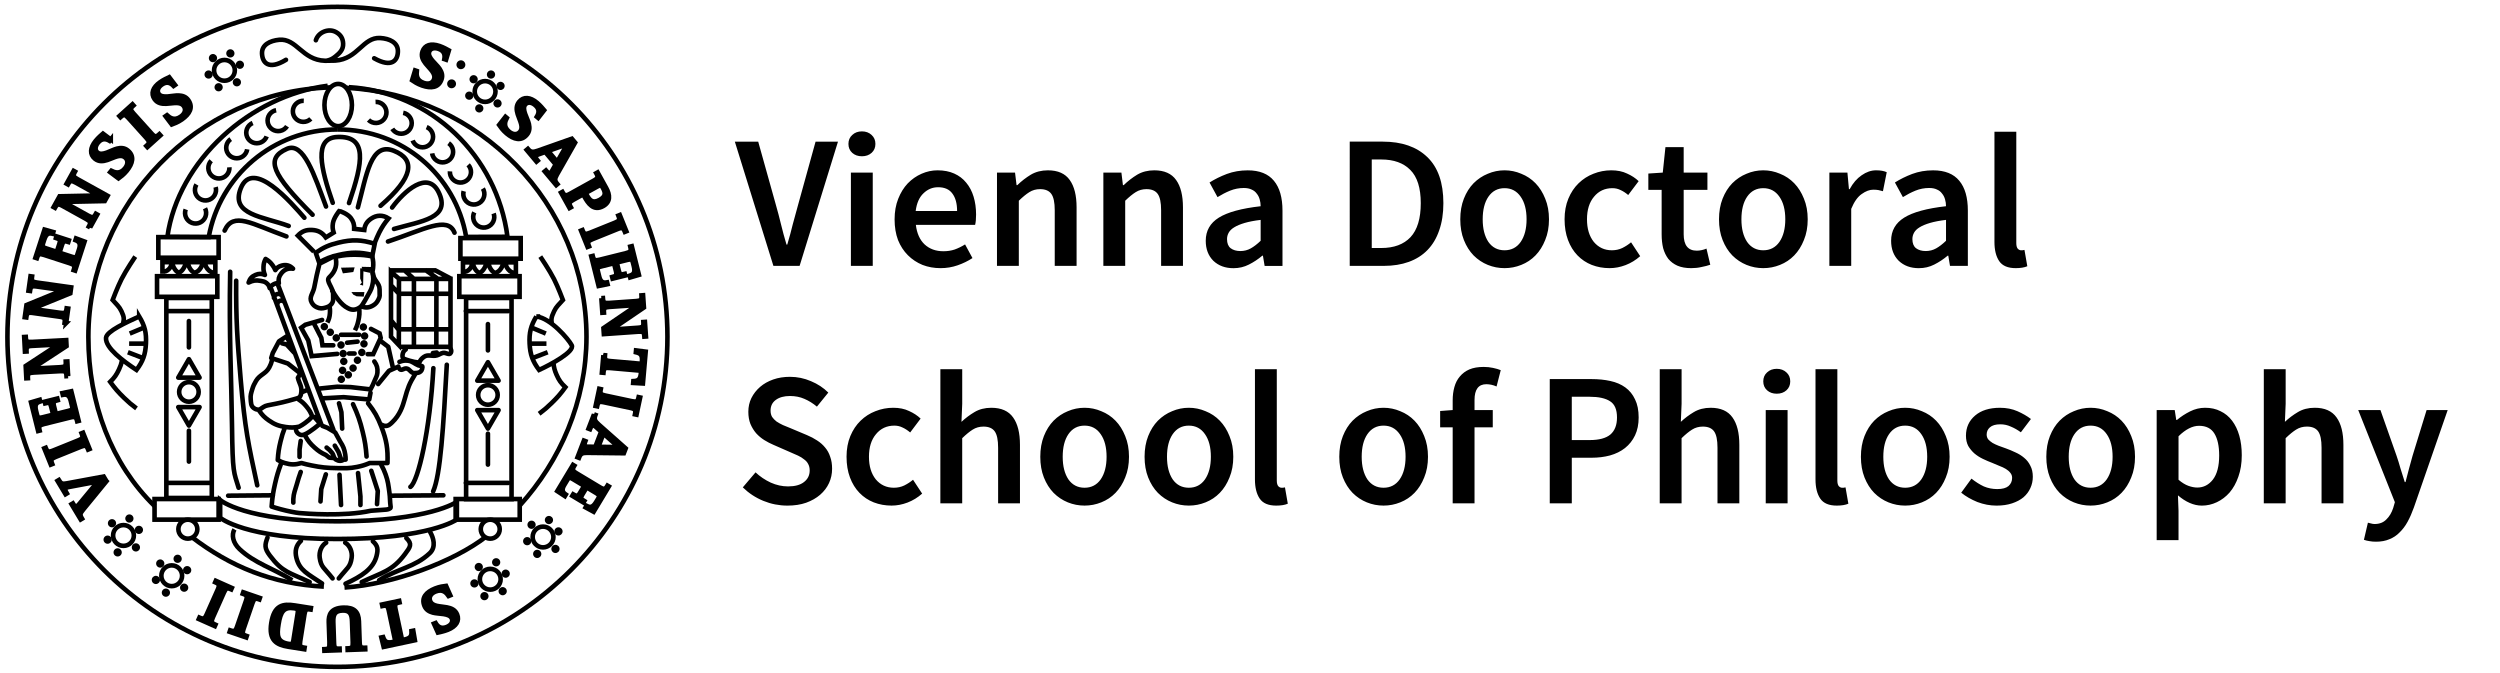 <?xml version="1.0" encoding="UTF-8" standalone="no"?>
<!-- Created with Inkscape (http://www.inkscape.org/) -->

<svg
   width="260mm"
   height="70mm"
   viewBox="0 0 260 70"
   version="1.1"
   id="svg1"
   xml:space="preserve"
   xmlns="http://www.w3.org/2000/svg"
   xmlns:svg="http://www.w3.org/2000/svg"><defs
     id="defs1" /><g
     id="layer1"><g
       transform="matrix(0.144,0,0,0.144,-18.017,16.419)"
       id="g3043"><path
         d="m 449.862,-50.588 c 1.546,0.753 3.527,0.109 4.305,-1.484 0.773,-1.589 0.066,-3.549 -1.48,-4.305 -1.589,-0.773 -3.532,-0.104 -4.305,1.484 -0.773,1.589 -0.109,3.527 1.48,4.305 z m 6.72,-13.776 c 1.546,0.758 3.531,0.106 4.305,-1.48 0.773,-1.593 0.066,-3.554 -1.48,-4.305 -1.593,-0.778 -3.529,-0.106 -4.305,1.484 -0.773,1.586 -0.106,3.527 1.48,4.3 z"
         id="path5"
         style="fill-rule:evenodd" /><path
         d="m 284.129,247.126 c 0,0 17.835,15.362 84.572,15.362 66.74,0 86.394,-14.077 86.394,-14.077 v 12.772 c 0,0 -19.654,14.071 -86.394,14.071 -66.738,0 -84.572,-15.362 -84.572,-15.362 z"
         id="path7"
         style="fill:none;stroke:#000000;stroke-width:3.323;stroke-miterlimit:3.864" /><path
         d="m 509.809,273.803 c 0,-4.143 3.359,-7.495 7.504,-7.495 4.141,0 7.497,3.352 7.497,7.495 0,4.145 -3.359,7.504 -7.497,7.504 -4.145,0 -7.504,-3.357 -7.504,-7.504 z m -38.122,30.516 c 0,-4.134 3.359,-7.495 7.502,-7.495 4.143,0 7.504,3.361 7.504,7.495 0,4.145 -3.359,7.504 -7.504,7.504 -4.145,0 -7.502,-3.359 -7.502,-7.504 z"
         id="path9"
         style="fill:none;stroke:#000000;stroke-width:3.323;stroke-linecap:round;stroke-miterlimit:3.864" /><path
         d="m 356.649,121.895 c 0,-1.493 1.207,-2.701 2.705,-2.701 1.489,0 2.696,1.207 2.696,2.701 0,1.493 -1.207,2.701 -2.696,2.701 -1.498,0 -2.705,-1.207 -2.705,-2.701 z"
         id="path11" /><path
         d="m 360.958,125.947 c 0,-1.493 1.207,-2.701 2.701,-2.701 1.493,0 2.701,1.207 2.701,2.701 0,1.489 -1.207,2.696 -2.701,2.696 -1.493,0 -2.701,-1.207 -2.701,-2.696 z"
         id="path13" /><path
         d="m 365.269,129.997 c 0,-1.493 1.207,-2.701 2.701,-2.701 1.493,0 2.701,1.207 2.701,2.701 0,1.489 -1.207,2.701 -2.701,2.701 -1.493,0 -2.701,-1.212 -2.701,-2.701 z"
         id="path15" /><path
         d="m 368.701,135.135 c 0,-1.498 1.207,-2.705 2.701,-2.705 1.489,0 2.701,1.207 2.701,2.705 0,1.489 -1.212,2.696 -2.701,2.696 -1.493,-0.002 -2.701,-1.21 -2.701,-2.696 z"
         id="path17" /><path
         d="m 370.241,141.327 c 0,-1.489 1.212,-2.696 2.705,-2.696 1.489,0 2.701,1.207 2.701,2.696 0,1.491 -1.212,2.698 -2.701,2.698 -1.493,0 -2.705,-1.207 -2.705,-2.698 z"
         id="path19" /><path
         d="m 370.704,146.988 c 0,-1.491 1.212,-2.707 2.705,-2.707 1.489,0 2.696,1.216 2.696,2.707 0,1.489 -1.207,2.696 -2.696,2.696 -1.493,0 -2.705,-1.207 -2.705,-2.696 z"
         id="path21" /><path
         d="m 369.818,153.455 c 0,-1.489 1.207,-2.696 2.701,-2.696 1.489,0 2.701,1.207 2.701,2.696 0,1.491 -1.212,2.707 -2.701,2.707 -1.493,0 -2.701,-1.216 -2.701,-2.707 z"
         id="path23" /><path
         d="m 368.925,159.924 c 0,-1.489 1.212,-2.696 2.701,-2.696 1.493,0 2.705,1.207 2.705,2.696 0,1.489 -1.212,2.705 -2.705,2.705 -1.489,0 -2.701,-1.216 -2.701,-2.705 z"
         id="path25" /><path
         d="m 373.979,156.681 c 0,-1.489 1.212,-2.696 2.705,-2.696 1.489,0 2.696,1.207 2.696,2.696 0,1.498 -1.207,2.707 -2.696,2.707 -1.493,0 -2.705,-1.21 -2.705,-2.707 z"
         id="path27" /><path
         d="m 377.413,151.827 c 0,-1.498 1.212,-2.705 2.701,-2.705 1.493,0 2.701,1.207 2.701,2.705 0,1.489 -1.207,2.698 -2.701,2.698 -1.491,0 -2.701,-1.21 -2.701,-2.698 z"
         id="path29" /><path
         d="m 380.576,146.168 c 0,-1.498 1.207,-2.705 2.701,-2.705 1.489,0 2.696,1.207 2.696,2.705 0,1.489 -1.207,2.696 -2.696,2.696 -1.493,0 -2.701,-1.207 -2.701,-2.696 z"
         id="path31" /><path
         d="m 383.736,140.501 c 0,-1.489 1.212,-2.696 2.701,-2.696 1.493,0 2.701,1.207 2.701,2.696 0,1.498 -1.207,2.705 -2.701,2.705 -1.489,0 -2.701,-1.207 -2.701,-2.705 z"
         id="path33" /><path
         d="m 385.278,134.309 c 0,-1.495 1.207,-2.703 2.701,-2.703 1.493,0 2.701,1.207 2.701,2.703 0,1.489 -1.207,2.705 -2.701,2.705 -1.493,-0.002 -2.701,-1.219 -2.701,-2.705 z"
         id="path35" /><path
         d="m 385.741,128.644 c 0,-1.489 1.207,-2.696 2.701,-2.696 1.489,0 2.701,1.207 2.701,2.696 0,1.493 -1.212,2.705 -2.701,2.705 -1.491,0.002 -2.701,-1.212 -2.701,-2.705 z"
         id="path37" /><path
         d="m 384.852,122.174 c 0,-1.489 1.207,-2.701 2.701,-2.701 1.489,0 2.701,1.212 2.701,2.701 0,1.493 -1.212,2.701 -2.701,2.701 -1.493,0.002 -2.701,-1.205 -2.701,-2.701 z"
         id="path39" /><polygon
         points="79.891,91.76 60.24,91.76 60.24,85.043 79.891,85.043 "
         transform="matrix(2.216,0,0,2.216,105.974,-131.226)"
         id="polygon41"
         style="fill:none;stroke:#000000;stroke-width:1.5;stroke-miterlimit:3.864" /><path
         d="m 295.694,88.736 c -0.191,27.669 0.76,42.097 3.215,70.874 3.086,36.29 5.607,47.217 11.995,76.878 M 291.354,82.271 c -0.873,46.592 0.873,75.411 1.307,110.246 0.454,36.414 1.307,33.964 4.79,45.719 m 140.658,-86.343 c -2.466,45.057 -10.94,81.668 -16.581,85.72 m 26.278,-88.186 c -2.464,45.059 -4.586,79.625 -9.863,91.456"
         id="path43"
         style="fill:none;stroke:#000000;stroke-width:3.323;stroke-linecap:round;stroke-linejoin:round;stroke-miterlimit:3.864" /><path
         d="m 241.64,301.805 c 0,-4.143 3.354,-7.504 7.497,-7.504 4.143,0 7.504,3.361 7.504,7.504 0,4.143 -3.359,7.504 -7.504,7.504 -4.145,0 -7.497,-3.361 -7.497,-7.504 z m -34.845,-29.092 c 0,-4.145 3.359,-7.504 7.504,-7.504 4.141,0 7.502,3.359 7.502,7.504 0,4.143 -3.363,7.502 -7.502,7.502 -4.145,0 -7.504,-3.359 -7.504,-7.502 z"
         id="path45"
         style="fill:none;stroke:#000000;stroke-width:3.323;stroke-linecap:round;stroke-miterlimit:3.864" /><path
         d="m 367.173,70.666 -11.341,5.778 c -1.646,6.644 -2.473,10.42 -3.76,17.144 -0.802,4.198 -3.983,7.076 -1.879,10.798 0.988,1.75 1.936,2.681 3.76,3.525 2.242,1.037 3.97,0.946 6.336,0.235 1.852,-0.558 3.02,-1.079 4.227,-2.586 1.746,-2.171 1.108,-4.26 1.174,-7.043 0.115,-4.885 -5.545,-9.615 -2.816,-12.214 4.854,-4.615 6.084,-9.462 4.298,-15.637 z"
         id="path47"
         style="fill:none;stroke:#000000;stroke-width:3.323;stroke-miterlimit:1" /><path
         d="m 394.403,82.794 c 0.27,5.944 4.861,7.249 4.861,12.143 0,5.12 0.443,4.71 -0.811,7.28 -0.979,2.009 -1.874,3.144 -3.78,4.309 -2.796,1.708 -5.291,1.947 -8.359,0.811"
         id="path49"
         style="fill:none;stroke:#000000;stroke-width:3.323;stroke-miterlimit:3.864" /><path
         d="m 362.861,106.256 c 0.587,2.247 0.702,3.614 0.53,5.926 -0.206,2.725 -0.649,4.309 -1.877,6.755 m 23.004,-10.696 c 0.359,3.742 0.215,5.955 -0.629,9.615 -0.625,2.723 -1.17,4.24 -2.428,6.737"
         id="path51"
         style="fill:none;stroke:#000000;stroke-width:3.323;stroke-miterlimit:3.864" /><path
         d="m 368.719,71.151 c 5.262,-1.017 8.317,-1.283 13.67,-1.201 4.537,0.075 7.114,0.339 11.567,1.201 0.773,3.221 0.911,5.173 0.6,8.474 -0.113,1.15 -0.21,1.795 -0.452,2.924 0.798,3.755 0.764,6.113 -0.148,9.839 -0.806,3.297 -2.085,4.89 -3.689,7.878 -1.165,2.171 -1.874,3.374 -3.206,5.448 -0.815,1.336 -1.518,2.023 -2.878,2.796 -2.676,1.518 -5.209,1.518 -7.878,0 -5.051,-2.473 -8.942,-8.742 -11.523,-13.153"
         id="path53"
         style="fill:none;stroke:#000000;stroke-width:3.323;stroke-miterlimit:3.864" /><polygon
         points="123.791,96.41 120.393,96.86 119.771,95.006 124.224,94.9 "
         transform="matrix(2.216,0,0,2.216,105.974,-131.226)"
         id="polygon55" /><polygon
         points="126.873,96.173 129.311,96.703 129.841,94.793 126.515,94.719 "
         transform="matrix(2.216,0,0,2.216,105.974,-131.226)"
         id="polygon57" /><polygon
         points="126.979,100.836 127.086,96.278 126.873,95.219 126.025,95.219 126.025,98.505 126.556,99.882 125.919,100.517 "
         transform="matrix(2.216,0,0,2.216,105.974,-131.226)"
         id="polygon59" /><polygon
         points="124.859,104.333 127.192,104.439 127.403,102.957 123.164,102.957 123.8,103.805 "
         transform="matrix(2.216,0,0,2.216,105.974,-131.226)"
         id="polygon61" /><path
         d="m 355.583,75.518 c 5.124,-2.842 8.313,-4.065 14.022,-5.395 9.318,-2.162 15.207,-2.162 24.526,0 l 1.622,-8.089 c -9.786,-3.006 -16.288,-3.206 -26.238,-0.798 -6.786,1.642 -10.597,3.339 -16.361,7.28 z M 351.801,67.706 340.214,56.108 c 2.978,-3.093 5.951,-4.263 10.24,-4.041 4.418,0.23 7.362,1.823 9.976,5.39 l 5.663,-3.512 c -0.789,-2.515 -0.919,-4.127 -0.543,-6.737 0.558,-3.864 4.591,-8.893 4.591,-8.893 0.273,0 6.104,2.032 8.35,5.12 1.874,2.585 2.51,4.628 2.428,7.821 l 7.285,0.811 c 0.425,-3.651 1.828,-5.993 4.848,-8.089 4.061,-2.82 8.503,-2.916 12.682,-0.27 -3.031,3.693 -4.546,5.993 -6.737,10.238 -1.323,2.557 -1.81,4.119 -2.973,6.753"
         id="path63"
         style="fill:none;stroke:#000000;stroke-width:3.323;stroke-miterlimit:3.864" /><path
         d="m 365.438,32.444 c -8.632,-24.816 -13.975,-46.774 3.263,-47.514 21.971,-0.944 18.679,18.028 8.479,47.691 m 6.412,3.124 c 6.279,-23.241 9.232,-47.447 25.921,-40.88 15.96,6.279 14.195,19.237 -9.547,39.739 m 5.355,25.802 c 25.709,-8.479 43.2,-18.785 48.054,-6.378 M 408.312,35.865 c 8.678,-11.877 25.638,-27.038 33.518,-11.199 9.456,19.005 -12.635,21.023 -32.154,26.664 M 360.581,35.143 C 352.098,12.502 344.397,-11.793 332.407,-6.531 316.28,0.541 321.737,11.949 350.869,41.078 m -18.883,15.646 c -25.117,-9.079 -38.353,-18.178 -44.636,-4.218 m 57.585,-9.27 c -9.161,-10.479 -37.141,-43.291 -45.93,-21.251 -7.655,19.208 15.96,20.305 34.602,27.186"
         id="path65"
         style="fill:none;stroke:#000000;stroke-width:3.323;stroke-linecap:round;stroke-linejoin:round;stroke-miterlimit:3.864" /><path
         d="m 336.18,305.031 c -13.851,-8.612 -27.12,-12.227 -38.065,-22.498 -4.81,-4.517 -5.949,-10.276 -3.656,-14.228"
         id="path67"
         style="fill:none;stroke:#000000;stroke-width:3.323;stroke-miterlimit:3.864" /><path
         d="m 357.688,307.364 c -10.238,-6.948 -16.222,-9.279 -18.513,-18.546 -1.183,-4.797 -0.33,-8.948 3.288,-12.232 m 22.84,27.116 c -6.283,-7.943 -8.268,-7.967 -9.279,-14.89 -0.625,-4.287 1.331,-8.942 4.657,-10.896 m -11.935,28.449 c -14.562,-6.95 -19.519,-6.826 -28.79,-19.217 -3.95,-5.286 -3.618,-7.61 -1.662,-12.894 m 51.524,29.448 c 6.281,-7.943 8.264,-7.967 9.276,-14.89 0.625,-4.287 -1.331,-8.942 -4.661,-10.896 m 0.224,29.648 c 11.565,-5.326 20.134,-10.812 22.425,-20.084 1.183,-4.797 0.959,-7.278 -2.663,-10.564 m -8.044,29.448 c 14.558,-6.95 21.949,-7.785 31.214,-20.174 3.955,-5.28 5.426,-7.28 1.001,-11.605 m -19.652,30.445 c 13.851,-8.612 25.598,-9.232 36.538,-19.505 4.81,-4.517 2.623,-11.275 0.335,-15.229"
         id="path69"
         style="fill:none;stroke:#000000;stroke-width:3.323;stroke-linecap:round;stroke-linejoin:round;stroke-miterlimit:3.864" /><path
         d="m 250.429,289.556 c 0,-1.646 1.336,-2.98 2.978,-2.98 1.642,0 2.973,1.334 2.973,2.98 0,1.637 -1.332,2.969 -2.973,2.969 -1.642,0 -2.978,-1.331 -2.978,-2.969 z"
         id="path71" /><path
         d="m 257.312,297.769 c 0,-1.646 1.332,-2.978 2.978,-2.978 1.642,0 2.973,1.332 2.973,2.978 0,1.637 -1.332,2.971 -2.973,2.971 -1.646,0 -2.978,-1.334 -2.978,-2.971 z"
         id="path73" /><path
         d="m 255.141,310.417 c 0,-1.646 1.336,-2.978 2.973,-2.978 1.646,0 2.978,1.332 2.978,2.978 0,1.646 -1.332,2.971 -2.978,2.971 -1.637,0 -2.973,-1.325 -2.973,-2.971 z"
         id="path75" /><path
         d="m 241.959,314.015 c 0,-1.646 1.332,-2.978 2.973,-2.978 1.642,0 2.973,1.332 2.973,2.978 0,1.637 -1.332,2.971 -2.973,2.971 -1.642,0 -2.973,-1.334 -2.973,-2.971 z"
         id="path77" /><path
         d="m 234.721,304.816 c 0,-1.637 1.336,-2.971 2.978,-2.971 1.642,0 2.973,1.334 2.973,2.971 0,1.646 -1.331,2.978 -2.973,2.978 -1.642,0 -2.978,-1.329 -2.978,-2.978 z"
         id="path79" /><path
         d="m 237.874,292.963 c 0,-1.637 1.332,-2.971 2.978,-2.971 1.642,0 2.973,1.334 2.973,2.971 0,1.646 -1.332,2.978 -2.973,2.978 -1.646,0 -2.978,-1.332 -2.978,-2.978 z"
         id="path81" /><path
         d="m 215.588,260.462 c 0,-1.637 1.332,-2.978 2.973,-2.978 1.642,0 2.973,1.338 2.973,2.978 0,1.646 -1.332,2.98 -2.973,2.98 -1.642,0 -2.973,-1.334 -2.973,-2.98 z"
         id="path83" /><path
         d="m 222.471,268.677 c 0,-1.646 1.332,-2.98 2.973,-2.98 1.642,0 2.973,1.334 2.973,2.98 0,1.646 -1.332,2.969 -2.973,2.969 -1.642,0 -2.973,-1.323 -2.973,-2.969 z"
         id="path85" /><path
         d="m 220.296,281.325 c 0,-1.646 1.332,-2.98 2.978,-2.98 1.642,0 2.973,1.334 2.973,2.98 0,1.644 -1.332,2.978 -2.973,2.978 -1.646,0 -2.978,-1.334 -2.978,-2.978 z"
         id="path87" /><path
         d="m 207.113,284.923 c 0,-1.646 1.331,-2.98 2.973,-2.98 1.646,0 2.978,1.334 2.978,2.98 0,1.637 -1.332,2.969 -2.978,2.969 -1.642,0 -2.973,-1.332 -2.973,-2.969 z"
         id="path89" /><path
         d="m 199.88,275.733 c 0,-1.646 1.332,-2.978 2.973,-2.978 1.642,0 2.973,1.332 2.973,2.978 0,1.637 -1.331,2.971 -2.973,2.971 -1.642,0 -2.973,-1.334 -2.973,-2.971 z"
         id="path91" /><path
         d="m 203.03,263.878 c 0,-1.646 1.332,-2.978 2.973,-2.978 1.642,0 2.973,1.332 2.973,2.978 0,1.637 -1.332,2.971 -2.973,2.971 -1.642,0 -2.973,-1.334 -2.973,-2.971 z"
         id="path93" /><path
         d="m 480.48,292.077 c 0,-1.646 1.332,-2.98 2.973,-2.98 1.642,0 2.973,1.334 2.973,2.98 0,1.637 -1.332,2.969 -2.973,2.969 -1.642,0 -2.973,-1.329 -2.973,-2.969 z"
         id="path95" /><path
         d="m 487.364,300.285 c 0,-1.637 1.332,-2.971 2.973,-2.971 1.642,0 2.973,1.334 2.973,2.971 0,1.644 -1.332,2.978 -2.973,2.978 -1.642,0 -2.973,-1.334 -2.973,-2.978 z"
         id="path97" /><path
         d="m 485.188,312.931 c 0,-1.637 1.336,-2.969 2.978,-2.969 1.642,0 2.973,1.332 2.973,2.969 0,1.646 -1.332,2.98 -2.973,2.98 -1.642,0 -2.978,-1.334 -2.978,-2.98 z"
         id="path99" /><path
         d="m 472.006,316.529 c 0,-1.644 1.332,-2.978 2.973,-2.978 1.642,0 2.978,1.334 2.978,2.978 0,1.646 -1.336,2.971 -2.978,2.971 -1.642,0 -2.973,-1.325 -2.973,-2.971 z"
         id="path101" /><path
         d="m 464.772,307.339 c 0,-1.646 1.334,-2.98 2.973,-2.98 1.642,0 2.973,1.334 2.973,2.98 0,1.637 -1.332,2.969 -2.973,2.969 -1.642,0 -2.973,-1.332 -2.973,-2.969 z"
         id="path103" /><path
         d="m 467.925,295.487 c 0,-1.646 1.332,-2.978 2.973,-2.978 1.642,0 2.973,1.332 2.973,2.978 0,1.646 -1.332,2.978 -2.973,2.978 -1.642,0 -2.973,-1.332 -2.973,-2.978 z"
         id="path105" /><path
         d="m 288.513,-75.462 c 0,-1.646 1.332,-2.978 2.978,-2.978 1.642,0 2.973,1.332 2.973,2.978 0,1.642 -1.332,2.973 -2.973,2.973 -1.646,0 -2.978,-1.332 -2.978,-2.973 z"
         id="path107" /><path
         d="m 295.397,-67.253 c 0,-1.642 1.331,-2.973 2.978,-2.973 1.637,0 2.973,1.332 2.973,2.973 0,1.642 -1.336,2.973 -2.973,2.973 -1.646,0.002 -2.978,-1.329 -2.978,-2.973 z"
         id="path109" /><path
         d="m 293.223,-54.605 c 0,-1.642 1.334,-2.973 2.973,-2.973 1.646,0 2.978,1.332 2.978,2.973 0,1.642 -1.332,2.973 -2.978,2.973 -1.639,0.002 -2.973,-1.329 -2.973,-2.973 z"
         id="path111" /><path
         d="m 280.043,-51.009 c 0,-1.642 1.332,-2.973 2.969,-2.973 1.646,0 2.978,1.334 2.978,2.973 0,1.642 -1.332,2.973 -2.978,2.973 -1.637,0 -2.969,-1.332 -2.969,-2.973 z"
         id="path113" /><path
         d="m 272.805,-60.199 c 0,-1.642 1.332,-2.973 2.978,-2.973 1.642,0 2.973,1.332 2.973,2.973 0,1.642 -1.334,2.973 -2.973,2.973 -1.646,0 -2.978,-1.332 -2.978,-2.973 z"
         id="path115" /><path
         d="m 275.956,-72.054 c 0,-1.642 1.331,-2.973 2.978,-2.973 1.642,0 2.973,1.332 2.973,2.973 0,1.646 -1.332,2.978 -2.973,2.978 -1.646,0 -2.978,-1.332 -2.978,-2.978 z"
         id="path117" /><path
         d="m 447.276,-70.885 2.027,-6.733 c -1.207,-0.658 -3.846,-2.187 -6.717,-3.177 -6.252,-2.156 -10.727,-0.72 -12.325,3.908 -1.183,3.427 0.206,6.212 2.204,8.769 3.073,3.888 7.553,7.154 6.108,11.361 -0.902,2.614 -3.698,3.904 -7.424,2.623 -5.616,-1.936 -5.229,-6.263 -4.987,-8.625 l -1.245,-0.43 -2.178,7.163 c 1.323,0.888 3.842,2.619 7.229,3.784 6.514,2.247 11.953,1.62 14.037,-4.422 1.006,-2.916 0.153,-5.319 -1.385,-7.672 -2.357,-3.596 -8.962,-8.073 -7.515,-12.276 0.769,-2.229 3.301,-3.321 6.775,-2.125 4.542,1.564 4.608,4.987 4.152,7.424 z"
         id="path119"
         style="stroke:#000000;stroke-width:3.323;stroke-miterlimit:3.864" /><path
         d="m 513.817,-28.852 4.314,-5.559 c -0.897,-1.05 -2.809,-3.425 -5.133,-5.377 -5.071,-4.252 -9.761,-4.517 -12.91,-0.764 -2.333,2.778 -2.032,5.873 -1.088,8.975 1.478,4.728 4.486,9.389 1.628,12.792 -1.779,2.118 -4.848,2.324 -7.867,-0.21 -4.548,-3.817 -2.639,-7.719 -1.569,-9.839 l -1.006,-0.844 -4.604,5.907 c 0.919,1.303 2.648,3.822 5.395,6.126 5.273,4.427 10.575,5.794 14.687,0.897 1.985,-2.362 2.052,-4.91 1.456,-7.657 -0.911,-4.198 -5.472,-10.75 -2.614,-14.155 1.513,-1.806 4.271,-1.919 7.085,0.439 3.682,3.091 2.51,6.312 1.216,8.421 z"
         id="path121" /><path
         d="m 513.817,-28.852 4.314,-5.559 c -0.897,-1.05 -2.809,-3.425 -5.133,-5.377 -5.071,-4.252 -9.761,-4.517 -12.91,-0.764 -2.333,2.778 -2.032,5.873 -1.088,8.975 1.478,4.728 4.486,9.389 1.628,12.792 -1.779,2.118 -4.848,2.324 -7.867,-0.21 -4.548,-3.817 -2.639,-7.719 -1.569,-9.839 l -1.006,-0.844 -4.604,5.907 c 0.919,1.303 2.648,3.822 5.395,6.126 5.273,4.427 10.575,5.794 14.687,0.897 1.985,-2.362 2.052,-4.91 1.456,-7.657 -0.911,-4.198 -5.472,-10.75 -2.614,-14.155 1.513,-1.806 4.271,-1.919 7.085,0.439 3.682,3.091 2.51,6.312 1.216,8.421 z"
         id="path123"
         style="fill:none;stroke:#000000;stroke-width:3.323;stroke-miterlimit:3.864" /><path
         d="m 505.482,-5.762 7.11,8.474 0.868,-0.729 c -1.546,-1.841 -1.874,-2.869 -0.798,-3.773 0.452,-0.381 1.021,-0.616 1.584,-0.793 l 4.648,-1.655 7.544,8.995 -2.588,4.533 c -0.268,0.521 -0.634,1.01 -1.05,1.356 -1.075,0.902 -2.262,-0.23 -3.401,-1.584 l -0.868,0.729 8.301,9.897 0.873,-0.727 c -2.043,-2.433 -2.083,-3.755 -0.33,-6.881 l 13.131,-23.088 -2.386,-2.845 -24.481,8.643 c -3.784,1.34 -5.277,1.117 -7.287,-1.283 z m 29.32,-4.07 -7.258,12.655 -6.556,-7.807 z"
         id="path125"
         style="fill-rule:evenodd" /><path
         d="m 505.482,-5.762 7.11,8.474 0.868,-0.729 c -1.546,-1.841 -1.874,-2.869 -0.798,-3.773 0.452,-0.381 1.021,-0.616 1.584,-0.793 l 4.648,-1.655 7.544,8.995 -2.588,4.533 c -0.268,0.521 -0.634,1.01 -1.05,1.356 -1.075,0.902 -2.262,-0.23 -3.401,-1.584 l -0.868,0.729 8.301,9.897 0.873,-0.727 c -2.043,-2.433 -2.083,-3.755 -0.33,-6.881 l 13.131,-23.088 -2.386,-2.845 -24.481,8.643 c -3.784,1.34 -5.277,1.117 -7.287,-1.283 z m 29.32,-4.07 -7.258,12.655 -6.556,-7.807 z"
         id="path127"
         style="fill:none;stroke:#000000;stroke-width:3.323;stroke-miterlimit:3.864" /><path
         d="m 530.293,25.133 6.155,11.097 0.988,-0.547 c -1.54,-2.774 -1.269,-3.702 1.819,-5.415 l 7.023,-3.89 0.815,1.469 c 2.701,4.872 6.567,10.918 13.628,7.005 5.477,-3.035 5,-8.107 2.209,-13.14 l -6.217,-11.222 -0.993,0.552 c 1.54,2.774 1.269,3.702 -1.823,5.415 l -17.057,9.451 c -3.093,1.715 -4.017,1.451 -5.554,-1.325 z m 26.026,-4.314 c 2.377,-1.32 3.026,-1.269 4.194,0.831 1.89,3.412 2.386,6.088 -2.291,8.68 -5.399,2.991 -7.482,-0.21 -9.347,-3.578 l -0.769,-1.389 z"
         id="path129"
         style="fill-rule:evenodd" /><path
         d="m 530.293,25.133 6.155,11.097 0.988,-0.547 c -1.54,-2.774 -1.269,-3.702 1.819,-5.415 l 7.023,-3.89 0.815,1.469 c 2.701,4.872 6.567,10.918 13.628,7.005 5.477,-3.035 5,-8.107 2.209,-13.14 l -6.217,-11.222 -0.993,0.552 c 1.54,2.774 1.269,3.702 -1.823,5.415 l -17.057,9.451 c -3.093,1.715 -4.017,1.451 -5.554,-1.325 z m 26.026,-4.314 c 2.377,-1.32 3.026,-1.269 4.194,0.831 1.89,3.412 2.386,6.088 -2.291,8.68 -5.399,2.991 -7.482,-0.21 -9.347,-3.578 l -0.769,-1.389 z"
         id="path131"
         style="fill:none;stroke:#000000;stroke-width:3.323;stroke-miterlimit:3.864" /><path
         d="m 544.734,52.545 4.752,11.769 1.055,-0.425 c -1.192,-2.94 -0.815,-3.826 2.464,-5.149 l 18.083,-7.304 c 3.279,-1.323 4.165,-0.95 5.355,1.994 l 1.05,-0.425 -4.757,-11.767 -1.046,0.425 c 1.203,2.982 0.811,3.826 -2.47,5.149 l -18.083,7.305 c -3.279,1.323 -4.15,0.993 -5.355,-1.994 z"
         id="path133" /><path
         d="m 544.734,52.545 4.752,11.769 1.055,-0.425 c -1.192,-2.94 -0.815,-3.826 2.464,-5.149 l 18.083,-7.304 c 3.279,-1.323 4.165,-0.95 5.355,1.994 l 1.05,-0.425 -4.757,-11.767 -1.046,0.425 c 1.203,2.982 0.811,3.826 -2.47,5.149 l -18.083,7.305 c -3.279,1.323 -4.15,0.993 -5.355,-1.994 z"
         id="path135"
         style="fill:none;stroke:#000000;stroke-width:3.323;stroke-miterlimit:3.864" /><path
         d="m 552.107,71.105 5.335,21.415 6.447,-1.323 -0.319,-1.278 c -2.805,0.558 -4.695,-0.277 -5.636,-4.059 l -1.01,-4.046 c -0.572,-2.291 -0.434,-2.696 2.51,-3.43 l 9.106,-2.271 1.44,5.763 c 0.711,2.858 -0.104,3.525 -2.743,4.185 l 0.295,1.188 9.11,-2.271 -0.297,-1.188 c -2.905,0.724 -3.627,0.439 -4.342,-2.419 l -1.436,-5.763 7.787,-1.943 c 2.466,-0.611 3.288,-0.306 3.826,1.852 l 0.702,2.814 c 1.227,4.925 -0.611,5.989 -2.947,6.757 l 0.319,1.274 6.316,-1.852 -5.162,-20.713 -1.101,0.273 c 0.771,3.082 0.275,3.904 -3.159,4.761 l -18.923,4.715 c -3.432,0.855 -4.256,0.361 -5.025,-2.718 z"
         id="path137" /><path
         d="m 552.107,71.105 5.335,21.415 6.447,-1.323 -0.319,-1.278 c -2.805,0.558 -4.695,-0.277 -5.636,-4.059 l -1.01,-4.046 c -0.572,-2.291 -0.434,-2.696 2.51,-3.43 l 9.106,-2.271 1.44,5.763 c 0.711,2.858 -0.104,3.525 -2.743,4.185 l 0.295,1.188 9.11,-2.271 -0.297,-1.188 c -2.905,0.724 -3.627,0.439 -4.342,-2.419 l -1.436,-5.763 7.787,-1.943 c 2.466,-0.611 3.288,-0.306 3.826,1.852 l 0.702,2.814 c 1.227,4.925 -0.611,5.989 -2.947,6.757 l 0.319,1.274 6.316,-1.852 -5.162,-20.713 -1.101,0.273 c 0.771,3.082 0.275,3.904 -3.159,4.761 l -18.923,4.715 c -3.432,0.855 -4.256,0.361 -5.025,-2.718 z"
         id="path139"
         style="fill:none;stroke:#000000;stroke-width:3.323;stroke-miterlimit:3.864" /><path
         d="m 559.432,101.322 0.733,10.535 1.132,-0.077 c -0.224,-3.21 0.41,-3.893 3.937,-4.141 l 20.225,-1.411 0.002,0.091 -24.521,16.663 0.299,4.294 24.794,-1.733 c 3.527,-0.244 4.247,0.292 4.471,3.549 l 1.134,-0.08 -0.738,-10.535 -1.13,0.08 c 0.219,3.164 -0.41,3.893 -3.937,4.136 l -18.96,1.325 -0.004,-0.089 23.307,-15.848 -0.616,-8.864 -1.132,0.084 c 0.224,3.164 -0.41,3.888 -3.937,4.132 l -19.457,1.36 c -3.527,0.248 -4.252,-0.383 -4.475,-3.549 l -1.128,0.078 z"
         id="path141"
         style="fill-rule:evenodd" /><path
         d="m 559.432,101.322 0.733,10.535 1.132,-0.077 c -0.224,-3.21 0.41,-3.893 3.937,-4.141 l 20.225,-1.411 0.002,0.091 -24.521,16.663 0.299,4.294 24.794,-1.733 c 3.527,-0.244 4.247,0.292 4.471,3.549 l 1.134,-0.08 -0.738,-10.535 -1.13,0.08 c 0.219,3.164 -0.41,3.893 -3.937,4.136 l -18.96,1.325 -0.004,-0.089 23.307,-15.848 -0.616,-8.864 -1.132,0.084 c 0.224,3.164 -0.41,3.888 -3.937,4.132 l -19.457,1.36 c -3.527,0.248 -4.252,-0.383 -4.475,-3.549 l -1.128,0.078 z"
         id="path143"
         style="fill:none;stroke:#000000;stroke-width:3.323;stroke-miterlimit:3.864" /><path
         d="m 560.921,142.462 -1.112,12.648 1.132,0.1 c 0.277,-3.162 1.015,-3.78 4.537,-3.474 l 22.678,1.985 -0.148,1.719 c -0.416,4.741 -2.089,5.634 -5.472,5.798 l -0.113,1.307 7.023,0.39 2.014,-22.988 -6.977,-0.877 -0.12,1.307 c 3.255,0.784 4.801,1.879 4.384,6.616 l -0.153,1.764 -22.682,-1.985 c -3.525,-0.315 -4.141,-1.05 -3.864,-4.209 l -1.128,-0.1 z"
         id="path145" /><path
         d="m 560.921,142.462 -1.112,12.648 1.132,0.1 c 0.277,-3.162 1.015,-3.78 4.537,-3.474 l 22.678,1.985 -0.148,1.719 c -0.416,4.741 -2.089,5.634 -5.472,5.798 l -0.113,1.307 7.023,0.39 2.014,-22.988 -6.977,-0.877 -0.12,1.307 c 3.255,0.784 4.801,1.879 4.384,6.616 l -0.153,1.764 -22.682,-1.985 c -3.525,-0.315 -4.141,-1.05 -3.864,-4.209 l -1.128,-0.1 z"
         id="path147"
         style="fill:none;stroke:#000000;stroke-width:3.323;stroke-miterlimit:3.864" /><path
         d="m 557.914,166.775 -2.639,12.416 1.106,0.23 c 0.662,-3.102 1.469,-3.625 4.932,-2.889 l 19.071,4.054 c 3.463,0.736 3.986,1.546 3.325,4.648 l 1.108,0.23 2.643,-12.407 -1.108,-0.239 c -0.671,3.15 -1.469,3.622 -4.927,2.896 l -19.075,-4.061 c -3.463,-0.729 -3.995,-1.498 -3.325,-4.641 z"
         id="path149" /><path
         d="m 557.914,166.775 -2.639,12.416 1.106,0.23 c 0.662,-3.102 1.469,-3.625 4.932,-2.889 l 19.071,4.054 c 3.463,0.736 3.986,1.546 3.325,4.648 l 1.108,0.23 2.643,-12.407 -1.108,-0.239 c -0.671,3.15 -1.469,3.622 -4.927,2.896 l -19.075,-4.061 c -3.463,-0.729 -3.995,-1.498 -3.325,-4.641 z"
         id="path151"
         style="fill:none;stroke:#000000;stroke-width:3.323;stroke-miterlimit:3.864" /><path
         d="m 554.117,185.221 -3.964,10.322 1.059,0.408 c 0.86,-2.244 1.597,-3.029 2.911,-2.526 0.549,0.217 1.032,0.598 1.46,1.001 l 3.702,3.268 -4.209,10.951 -5.22,-0.055 c -0.592,0.015 -1.192,-0.067 -1.702,-0.266 -1.309,-0.505 -0.893,-2.091 -0.259,-3.74 l -1.059,-0.405 -4.633,12.059 1.059,0.405 c 1.137,-2.96 2.273,-3.647 5.86,-3.631 l 26.557,0.299 1.336,-3.474 -19.428,-17.214 c -3.011,-2.663 -3.531,-4.079 -2.415,-6.999 l -1.057,-0.403 z m 17.777,23.675 -14.591,-0.215 3.656,-9.522 z"
         id="path153"
         style="fill-rule:evenodd" /><path
         d="m 554.117,185.221 -3.964,10.322 1.059,0.408 c 0.86,-2.244 1.597,-3.029 2.911,-2.526 0.549,0.217 1.032,0.598 1.46,1.001 l 3.702,3.268 -4.209,10.951 -5.22,-0.055 c -0.592,0.015 -1.192,-0.067 -1.702,-0.266 -1.309,-0.505 -0.893,-2.091 -0.259,-3.74 l -1.059,-0.405 -4.633,12.059 1.059,0.405 c 1.137,-2.96 2.273,-3.647 5.86,-3.631 l 26.557,0.299 1.336,-3.474 -19.428,-17.214 c -3.011,-2.663 -3.531,-4.079 -2.415,-6.999 l -1.057,-0.403 z m 17.777,23.675 -14.591,-0.215 3.656,-9.522 z"
         id="path155"
         style="fill:none;stroke:#000000;stroke-width:3.323;stroke-miterlimit:3.864" /><path
         d="m 538.961,221.741 -11.37,18.916 5.492,3.625 0.678,-1.134 c -2.379,-1.589 -3.124,-3.516 -1.117,-6.857 l 2.147,-3.574 c 1.216,-2.018 1.6,-2.218 4.201,-0.645 l 8.044,4.832 -3.06,5.096 c -1.513,2.523 -2.563,2.415 -4.896,1.017 l -0.629,1.052 8.044,4.83 0.629,-1.041 c -2.566,-1.546 -2.874,-2.26 -1.356,-4.79 l 3.06,-5.087 6.877,4.134 c 2.176,1.307 2.539,2.109 1.398,4.014 l -1.498,2.481 c -2.614,4.358 -4.664,3.813 -6.857,2.705 l -0.678,1.125 5.778,3.15 10.998,-18.298 -0.97,-0.578 c -1.633,2.714 -2.568,2.953 -5.601,1.125 L 541.562,227.798 c -3.031,-1.819 -3.268,-2.754 -1.628,-5.477 z"
         id="path157" /><path
         d="m 538.961,221.741 -11.37,18.916 5.492,3.625 0.678,-1.134 c -2.379,-1.589 -3.124,-3.516 -1.117,-6.857 l 2.147,-3.574 c 1.216,-2.018 1.6,-2.218 4.201,-0.645 l 8.044,4.832 -3.06,5.096 c -1.513,2.523 -2.563,2.415 -4.896,1.017 l -0.629,1.052 8.044,4.83 0.629,-1.041 c -2.566,-1.546 -2.874,-2.26 -1.356,-4.79 l 3.06,-5.087 6.877,4.134 c 2.176,1.307 2.539,2.109 1.398,4.014 l -1.498,2.481 c -2.614,4.358 -4.664,3.813 -6.857,2.705 l -0.678,1.125 5.778,3.15 10.998,-18.298 -0.97,-0.578 c -1.633,2.714 -2.568,2.953 -5.601,1.125 L 541.562,227.798 c -3.031,-1.819 -3.268,-2.754 -1.628,-5.477 z"
         id="path159"
         style="fill:none;stroke:#000000;stroke-width:3.323;stroke-miterlimit:3.864" /><path
         d="m 438.501,336.416 2.882,6.416 c 1.343,-0.297 4.342,-0.877 7.158,-2.009 6.139,-2.481 8.57,-6.502 6.737,-11.033 -1.36,-3.368 -4.232,-4.557 -7.42,-5.169 -4.867,-0.928 -10.393,-0.448 -12.061,-4.568 -1.037,-2.572 0.228,-5.377 3.884,-6.85 5.506,-2.224 8.053,1.292 9.423,3.235 l 1.221,-0.496 -3.057,-6.833 c -1.58,0.199 -4.619,0.545 -7.94,1.888 -6.385,2.581 -10.083,6.615 -7.694,12.549 1.159,2.854 3.374,4.11 6.082,4.879 4.136,1.159 12.063,0.208 13.727,4.327 0.884,2.191 -0.31,4.673 -3.713,6.055 -4.46,1.795 -6.755,-0.747 -8.007,-2.88 z"
         id="path161" /><path
         d="m 438.501,336.416 2.882,6.416 c 1.343,-0.297 4.342,-0.877 7.158,-2.009 6.139,-2.481 8.57,-6.502 6.737,-11.033 -1.36,-3.368 -4.232,-4.557 -7.42,-5.169 -4.867,-0.928 -10.393,-0.448 -12.061,-4.568 -1.037,-2.572 0.228,-5.377 3.884,-6.85 5.506,-2.224 8.053,1.292 9.423,3.235 l 1.221,-0.496 -3.057,-6.833 c -1.58,0.199 -4.619,0.545 -7.94,1.888 -6.385,2.581 -10.083,6.615 -7.694,12.549 1.159,2.854 3.374,4.11 6.082,4.879 4.136,1.159 12.063,0.208 13.727,4.327 0.884,2.191 -0.31,4.673 -3.713,6.055 -4.46,1.795 -6.755,-0.747 -8.007,-2.88 z"
         id="path163"
         style="fill:none;stroke:#000000;stroke-width:3.323;stroke-miterlimit:3.864" /><path
         d="m 413.448,319.93 -12.416,2.636 0.235,1.11 c 3.102,-0.662 3.908,-0.14 4.644,3.325 l 4.728,22.259 -1.684,0.363 c -4.653,0.984 -6.004,-0.346 -7.143,-3.54 l -1.292,0.273 1.684,6.833 22.569,-4.797 -1.192,-6.932 -1.292,0.272 c 0.204,3.343 -0.388,5.136 -5.045,6.13 l -1.728,0.363 -4.732,-22.268 c -0.733,-3.458 -0.21,-4.26 2.896,-4.923 z"
         id="path165" /><path
         d="m 413.448,319.93 -12.416,2.636 0.235,1.11 c 3.102,-0.662 3.908,-0.14 4.644,3.325 l 4.728,22.259 -1.684,0.363 c -4.653,0.984 -6.004,-0.346 -7.143,-3.54 l -1.292,0.273 1.684,6.833 22.569,-4.797 -1.192,-6.932 -1.292,0.272 c 0.204,3.343 -0.388,5.136 -5.045,6.13 l -1.728,0.363 -4.732,-22.268 c -0.733,-3.458 -0.21,-4.26 2.896,-4.923 z"
         id="path167"
         style="fill:none;stroke:#000000;stroke-width:3.323;stroke-miterlimit:3.864" /><path
         d="m 363.065,350.486 c 0.12,3.534 -0.534,4.236 -3.704,4.351 l 0.042,1.134 11.007,-0.39 -0.038,-1.134 c -3.173,0.117 -3.875,-0.545 -3.999,-4.079 l -0.525,-15.136 c -0.193,-5.667 1.354,-8.124 6.746,-8.315 5.658,-0.197 6.6,3.31 6.755,7.843 l 0.525,15.139 c 0.124,3.532 -0.53,4.234 -3.702,4.351 l 0.038,1.132 12.69,-0.445 -0.042,-1.134 c -3.173,0.117 -3.875,-0.545 -3.999,-4.079 l -0.525,-15.136 c -0.228,-6.618 -3.341,-10.052 -11.226,-9.77 -9.329,0.323 -10.741,5.41 -10.564,10.53 l 0.521,15.139 z"
         id="path169" /><path
         d="m 363.065,350.486 c 0.12,3.534 -0.534,4.236 -3.704,4.351 l 0.042,1.134 11.007,-0.39 -0.038,-1.134 c -3.173,0.117 -3.875,-0.545 -3.999,-4.079 l -0.525,-15.136 c -0.193,-5.667 1.354,-8.124 6.746,-8.315 5.658,-0.197 6.6,3.31 6.755,7.843 l 0.525,15.139 c 0.124,3.532 -0.53,4.234 -3.702,4.351 l 0.038,1.132 12.69,-0.445 -0.042,-1.134 c -3.173,0.117 -3.875,-0.545 -3.999,-4.079 l -0.525,-15.136 c -0.228,-6.618 -3.341,-10.052 -11.226,-9.77 -9.329,0.323 -10.741,5.41 -10.564,10.53 l 0.521,15.139 z"
         id="path171"
         style="fill:none;stroke:#000000;stroke-width:3.323;stroke-miterlimit:3.864" /><path
         d="m 349.663,325.075 -11.598,-1.837 c -8.638,-1.374 -14.968,-0.255 -17.02,12.682 -1.983,12.5 3.784,15.801 12.287,17.148 l 11.596,1.837 0.177,-1.125 c -3.177,-0.507 -3.698,-1.274 -3.142,-4.766 l 3.051,-19.255 c 0.554,-3.492 1.287,-4.07 4.466,-3.565 z m -12.624,23.161 c -0.443,2.772 -1.006,3.144 -3.379,2.772 -8.417,-1.334 -8.636,-6.006 -7.329,-14.255 1.418,-8.948 3.704,-12.673 11.405,-11.456 2.734,0.43 2.71,1.438 2.355,3.673 z"
         id="path173"
         style="fill-rule:evenodd" /><path
         d="m 349.663,325.075 -11.598,-1.837 c -8.638,-1.374 -14.968,-0.255 -17.02,12.682 -1.983,12.5 3.784,15.801 12.287,17.148 l 11.596,1.837 0.177,-1.125 c -3.177,-0.507 -3.698,-1.274 -3.142,-4.766 l 3.051,-19.255 c 0.554,-3.492 1.287,-4.07 4.466,-3.565 z m -12.624,23.161 c -0.443,2.772 -1.006,3.144 -3.379,2.772 -8.417,-1.334 -8.636,-6.006 -7.329,-14.255 1.418,-8.948 3.704,-12.673 11.405,-11.456 2.734,0.43 2.71,1.438 2.355,3.673 z"
         id="path175"
         style="fill:none;stroke:#000000;stroke-width:3.323;stroke-miterlimit:3.864" /><path
         d="m 312.809,317.852 -12.001,-4.127 -0.37,1.068 c 3,1.032 3.421,1.901 2.271,5.244 l -6.352,18.437 c -1.15,3.341 -2.018,3.762 -5.018,2.727 l -0.368,1.075 11.999,4.127 0.368,-1.066 c -3.04,-1.052 -3.419,-1.901 -2.266,-5.244 l 6.354,-18.437 c 1.15,-3.343 1.972,-3.78 5.014,-2.729 z"
         id="path177" /><path
         d="m 312.809,317.852 -12.001,-4.127 -0.37,1.068 c 3,1.032 3.421,1.901 2.271,5.244 l -6.352,18.437 c -1.15,3.341 -2.018,3.762 -5.018,2.727 l -0.368,1.075 11.999,4.127 0.368,-1.066 c -3.04,-1.052 -3.419,-1.901 -2.266,-5.244 l 6.354,-18.437 c 1.15,-3.343 1.972,-3.78 5.014,-2.729 z"
         id="path179"
         style="fill:none;stroke:#000000;stroke-width:3.323;stroke-miterlimit:3.864" /><path
         d="m 292.574,310.616 -11.596,-5.162 -0.461,1.035 c 2.9,1.289 3.243,2.191 1.803,5.417 l -7.938,17.819 c -1.438,3.226 -2.337,3.571 -5.235,2.282 l -0.459,1.035 11.592,5.16 0.463,-1.032 c -2.942,-1.309 -3.248,-2.193 -1.808,-5.419 l 7.938,-17.817 c 1.438,-3.226 2.295,-3.589 5.235,-2.282 z"
         id="path181" /><path
         d="m 292.574,310.616 -11.596,-5.162 -0.461,1.035 c 2.9,1.289 3.243,2.191 1.803,5.417 l -7.938,17.819 c -1.438,3.226 -2.337,3.571 -5.235,2.282 l -0.459,1.035 11.592,5.16 0.463,-1.032 c -2.942,-1.309 -3.248,-2.193 -1.808,-5.419 l 7.938,-17.817 c 1.438,-3.226 2.295,-3.589 5.235,-2.282 z"
         id="path183"
         style="fill:none;stroke:#000000;stroke-width:3.323;stroke-miterlimit:3.864" /><path
         d="m 202.024,233.512 -2.032,-3.383 -26.61,4.932 c -3.126,0.611 -4.17,0.29 -5.782,-2.391 l -0.968,0.58 5.811,9.677 0.973,-0.589 c -1.425,-2.364 -1.489,-3.441 -0.476,-4.052 0.425,-0.255 1.026,-0.405 2.204,-0.636 l 20.493,-3.846 0.046,0.073 -13.189,15.916 c -0.802,0.953 -1.236,1.374 -1.666,1.628 -1.13,0.68 -1.978,-0.033 -3.093,-1.892 l -0.97,0.58 6.629,11.033 0.968,-0.58 c -1.75,-2.918 -1.407,-3.755 1.066,-6.775 l 16.596,-20.276 z"
         id="path185"
         style="fill-rule:evenodd" /><path
         d="m 202.024,233.512 -2.032,-3.383 -26.61,4.932 c -3.126,0.611 -4.17,0.29 -5.782,-2.391 l -0.968,0.58 5.811,9.677 0.973,-0.589 c -1.425,-2.364 -1.489,-3.441 -0.476,-4.052 0.425,-0.255 1.026,-0.405 2.204,-0.636 l 20.493,-3.846 0.046,0.073 -13.189,15.916 c -0.802,0.953 -1.236,1.374 -1.666,1.628 -1.13,0.68 -1.978,-0.033 -3.093,-1.892 l -0.97,0.58 6.629,11.033 0.968,-0.58 c -1.75,-2.918 -1.407,-3.755 1.066,-6.775 l 16.596,-20.276 z"
         id="path187"
         style="fill:none;stroke:#000000;stroke-width:3.323;stroke-miterlimit:3.864" /><path
         d="m 189.833,210.243 -4.752,-11.764 -1.05,0.421 c 1.183,2.947 0.811,3.831 -2.468,5.153 l -18.087,7.304 c -3.277,1.325 -4.161,0.953 -5.353,-1.992 l -1.05,0.43 4.752,11.762 1.05,-0.421 c -1.203,-2.986 -0.811,-3.831 2.47,-5.151 l 18.083,-7.305 c 3.279,-1.325 4.154,-0.993 5.355,1.992 z"
         id="path189" /><path
         d="m 189.833,210.243 -4.752,-11.764 -1.05,0.421 c 1.183,2.947 0.811,3.831 -2.468,5.153 l -18.087,7.304 c -3.277,1.325 -4.161,0.953 -5.353,-1.992 l -1.05,0.43 4.752,11.762 1.05,-0.421 c -1.203,-2.986 -0.811,-3.831 2.47,-5.151 l 18.083,-7.305 c 3.279,-1.325 4.154,-0.993 5.355,1.992 z"
         id="path191"
         style="fill:none;stroke:#000000;stroke-width:3.323;stroke-miterlimit:3.864" /><path
         d="m 181.954,189.953 -5.339,-21.408 -6.447,1.325 0.319,1.274 c 2.809,-0.563 4.695,0.281 5.636,4.061 l 1.01,4.043 c 0.572,2.284 0.439,2.699 -2.51,3.425 l -9.112,2.275 -1.431,-5.767 c -0.711,-2.854 0.098,-3.525 2.741,-4.187 l -0.297,-1.183 -9.108,2.266 0.295,1.192 c 2.905,-0.729 3.631,-0.439 4.342,2.415 l 1.436,5.767 -7.787,1.943 c -2.466,0.611 -3.292,0.308 -3.826,-1.852 l -0.702,-2.814 c -1.227,-4.932 0.611,-5.997 2.944,-6.759 l -0.319,-1.272 -6.316,1.852 5.162,20.713 1.101,-0.281 c -0.764,-3.077 -0.273,-3.895 3.164,-4.754 l 18.923,-4.715 c 3.427,-0.853 4.256,-0.357 5.025,2.723 z"
         id="path193" /><path
         d="m 181.954,189.953 -5.339,-21.408 -6.447,1.325 0.319,1.274 c 2.809,-0.563 4.695,0.281 5.636,4.061 l 1.01,4.043 c 0.572,2.284 0.439,2.699 -2.51,3.425 l -9.112,2.275 -1.431,-5.767 c -0.711,-2.854 0.098,-3.525 2.741,-4.187 l -0.297,-1.183 -9.108,2.266 0.295,1.192 c 2.905,-0.729 3.631,-0.439 4.342,2.415 l 1.436,5.767 -7.787,1.943 c -2.466,0.611 -3.292,0.308 -3.826,-1.852 l -0.702,-2.814 c -1.227,-4.932 0.611,-5.997 2.944,-6.759 l -0.319,-1.272 -6.316,1.852 5.162,20.713 1.101,-0.281 c -0.764,-3.077 -0.273,-3.895 3.164,-4.754 l 18.923,-4.715 c 3.427,-0.853 4.256,-0.357 5.025,2.723 z"
         id="path195"
         style="fill:none;stroke:#000000;stroke-width:3.323;stroke-miterlimit:3.864" /><path
         d="m 174.302,157.6 -0.554,-10.548 -1.128,0.058 c 0.168,3.217 -0.481,3.888 -4.012,4.07 l -20.245,1.059 -0.004,-0.082 24.811,-16.229 -0.224,-4.305 -24.82,1.303 c -3.536,0.182 -4.243,-0.372 -4.413,-3.631 l -1.134,0.062 0.552,10.541 1.132,-0.058 c -0.166,-3.168 0.476,-3.879 4.012,-4.061 l 18.976,-1.001 0.004,0.091 -23.584,15.446 0.467,8.866 1.132,-0.058 c -0.171,-3.168 0.476,-3.879 4.008,-4.07 l 19.476,-1.017 c 3.532,-0.182 4.247,0.454 4.413,3.625 l 1.134,-0.062 z"
         id="path197"
         style="fill-rule:evenodd" /><path
         d="m 174.302,157.6 -0.554,-10.548 -1.128,0.058 c 0.168,3.217 -0.481,3.888 -4.012,4.07 l -20.245,1.059 -0.004,-0.082 24.811,-16.229 -0.224,-4.305 -24.82,1.303 c -3.536,0.182 -4.243,-0.372 -4.413,-3.631 l -1.134,0.062 0.552,10.541 1.132,-0.058 c -0.166,-3.168 0.476,-3.879 4.012,-4.061 l 18.976,-1.001 0.004,0.091 -23.584,15.446 0.467,8.866 1.132,-0.058 c -0.171,-3.168 0.476,-3.879 4.008,-4.07 l 19.476,-1.017 c 3.532,-0.182 4.247,0.454 4.413,3.625 l 1.134,-0.062 z"
         id="path199"
         style="fill:none;stroke:#000000;stroke-width:3.323;stroke-miterlimit:3.864" /><path
         d="m 172.904,119.281 1.473,-10.455 -1.121,-0.157 c -0.452,3.184 -1.212,3.718 -4.715,3.226 l -20.072,-2.82 0.011,-0.091 27.45,-11.199 0.596,-4.265 -24.61,-3.458 c -3.498,-0.492 -4.094,-1.17 -3.64,-4.4 l -1.121,-0.157 -1.473,10.457 1.123,0.157 c 0.443,-3.144 1.212,-3.718 4.71,-3.226 l 18.818,2.643 -0.011,0.091 -26.094,10.659 -1.238,8.798 1.121,0.153 c 0.443,-3.139 1.212,-3.718 4.715,-3.226 l 19.31,2.718 c 3.503,0.487 4.083,1.256 3.64,4.4 l 1.128,0.153 z"
         id="path201" /><path
         d="m 172.904,119.281 1.473,-10.455 -1.121,-0.157 c -0.452,3.184 -1.212,3.718 -4.715,3.226 l -20.072,-2.82 0.011,-0.091 27.45,-11.199 0.596,-4.265 -24.61,-3.458 c -3.498,-0.492 -4.094,-1.17 -3.64,-4.4 l -1.121,-0.157 -1.473,10.457 1.123,0.157 c 0.443,-3.144 1.212,-3.718 4.71,-3.226 l 18.818,2.643 -0.011,0.091 -26.094,10.659 -1.238,8.798 1.121,0.153 c 0.443,-3.139 1.212,-3.718 4.715,-3.226 l 19.31,2.718 c 3.503,0.487 4.083,1.256 3.64,4.4 l 1.128,0.153 z"
         id="path203"
         style="fill:none;stroke:#000000;stroke-width:3.323;stroke-miterlimit:3.864" /><path
         d="m 179.386,81.444 6.824,-20.994 -6.17,-2.289 -0.405,1.25 c 2.676,1.015 3.833,2.723 2.632,6.432 l -1.292,3.968 c -0.729,2.238 -1.055,2.515 -3.946,1.575 l -8.928,-2.905 1.837,-5.645 c 0.911,-2.8 1.961,-2.938 4.546,-2.098 l 0.377,-1.165 -8.926,-2.9 -0.374,1.165 c 2.845,0.924 3.303,1.551 2.395,4.351 l -1.832,5.65 -7.635,-2.481 c -2.415,-0.784 -2.953,-1.484 -2.262,-3.594 l 0.893,-2.761 c 1.571,-4.83 3.693,-4.759 6.079,-4.176 l 0.405,-1.25 -6.336,-1.77 -6.6,20.301 1.075,0.352 c 0.984,-3.02 1.841,-3.454 5.204,-2.362 l 18.546,6.026 c 3.368,1.097 3.806,1.947 2.82,4.967 z"
         id="path205" /><path
         d="m 179.386,81.444 6.824,-20.994 -6.17,-2.289 -0.405,1.25 c 2.676,1.015 3.833,2.723 2.632,6.432 l -1.292,3.968 c -0.729,2.238 -1.055,2.515 -3.946,1.575 l -8.928,-2.905 1.837,-5.645 c 0.911,-2.8 1.961,-2.938 4.546,-2.098 l 0.377,-1.165 -8.926,-2.9 -0.374,1.165 c 2.845,0.924 3.303,1.551 2.395,4.351 l -1.832,5.65 -7.635,-2.481 c -2.415,-0.784 -2.953,-1.484 -2.262,-3.594 l 0.893,-2.761 c 1.571,-4.83 3.693,-4.759 6.079,-4.176 l 0.405,-1.25 -6.336,-1.77 -6.6,20.301 1.075,0.352 c 0.984,-3.02 1.841,-3.454 5.204,-2.362 l 18.546,6.026 c 3.368,1.097 3.806,1.947 2.82,4.967 z"
         id="path207"
         style="fill:none;stroke:#000000;stroke-width:3.323;stroke-miterlimit:3.864" /><path
         d="m 190.247,50.173 5.12,-9.232 -0.993,-0.554 c -1.56,2.816 -2.461,3.04 -5.554,1.327 l -17.731,-9.828 0.046,-0.078 29.639,-0.62 2.091,-3.764 -21.739,-12.052 c -3.093,-1.713 -3.401,-2.557 -1.819,-5.41 l -0.993,-0.549 -5.12,9.234 0.993,0.547 c 1.538,-2.772 2.461,-3.037 5.559,-1.325 l 16.619,9.214 -0.046,0.08 -28.179,0.6 -4.309,7.772 0.993,0.547 c 1.538,-2.772 2.461,-3.04 5.559,-1.323 l 17.053,9.451 c 3.093,1.715 3.359,2.643 1.819,5.417 l 0.993,0.545 z"
         id="path209" /><path
         d="m 190.247,50.173 5.12,-9.232 -0.993,-0.554 c -1.56,2.816 -2.461,3.04 -5.554,1.327 l -17.731,-9.828 0.046,-0.078 29.639,-0.62 2.091,-3.764 -21.739,-12.052 c -3.093,-1.713 -3.401,-2.557 -1.819,-5.41 l -0.993,-0.549 -5.12,9.234 0.993,0.547 c 1.538,-2.772 2.461,-3.037 5.559,-1.325 l 16.619,9.214 -0.046,0.08 -28.179,0.6 -4.309,7.772 0.993,0.547 c 1.538,-2.772 2.461,-3.04 5.559,-1.323 l 17.053,9.451 c 3.093,1.715 3.359,2.643 1.819,5.417 l 0.993,0.545 z"
         id="path211"
         style="fill:none;stroke:#000000;stroke-width:3.323;stroke-miterlimit:3.864" /><path
         d="m 205.12,-13.306 -5.632,-4.214 c -1.03,0.915 -3.37,2.867 -5.286,5.229 -4.165,5.14 -4.347,9.835 -0.543,12.916 2.82,2.284 5.907,1.927 8.995,0.926 4.704,-1.555 9.312,-4.65 12.764,-1.852 2.151,1.741 2.406,4.805 -0.075,7.874 -3.735,4.613 -7.672,2.767 -9.81,1.737 l -0.826,1.017 5.984,4.5 c 1.292,-0.944 3.777,-2.718 6.031,-5.501 4.338,-5.353 5.612,-10.674 0.647,-14.7 -2.399,-1.939 -4.947,-1.965 -7.686,-1.323 -4.181,0.988 -10.654,5.663 -14.108,2.865 -1.832,-1.484 -1.99,-4.238 0.319,-7.094 3.029,-3.731 6.27,-2.621 8.401,-1.36 l 0.826,-1.019 z"
         id="path213" /><path
         d="m 205.12,-13.306 -5.632,-4.214 c -1.03,0.915 -3.37,2.867 -5.286,5.229 -4.165,5.14 -4.347,9.835 -0.543,12.916 2.82,2.284 5.907,1.927 8.995,0.926 4.704,-1.555 9.312,-4.65 12.764,-1.852 2.151,1.741 2.406,4.805 -0.075,7.874 -3.735,4.613 -7.672,2.767 -9.81,1.737 l -0.826,1.017 5.984,4.5 c 1.292,-0.944 3.777,-2.718 6.031,-5.501 4.338,-5.353 5.612,-10.674 0.647,-14.7 -2.399,-1.939 -4.947,-1.965 -7.686,-1.323 -4.181,0.988 -10.654,5.663 -14.108,2.865 -1.832,-1.484 -1.99,-4.238 0.319,-7.094 3.029,-3.731 6.27,-2.621 8.401,-1.36 l 0.826,-1.019 z"
         id="path215"
         style="fill:none;stroke:#000000;stroke-width:3.323;stroke-miterlimit:3.864" /><path
         d="m 231.562,-7.776 9.434,-8.492 -0.758,-0.84 c -2.357,2.122 -3.317,2.071 -5.683,-0.558 l -13.049,-14.489 c -2.371,-2.632 -2.32,-3.591 0.042,-5.712 l -0.758,-0.844 -9.434,8.492 0.755,0.844 c 2.395,-2.156 3.321,-2.074 5.687,0.554 l 13.045,14.494 c 2.371,2.628 2.353,3.556 -0.042,5.712 l 0.76,0.84 z"
         id="path217" /><path
         d="m 231.562,-7.776 9.434,-8.492 -0.758,-0.84 c -2.357,2.122 -3.317,2.071 -5.683,-0.558 l -13.049,-14.489 c -2.371,-2.632 -2.32,-3.591 0.042,-5.712 l -0.758,-0.844 -9.434,8.492 0.755,0.844 c 2.395,-2.156 3.321,-2.074 5.687,0.554 l 13.045,14.494 c 2.371,2.628 2.353,3.556 -0.042,5.712 l 0.76,0.84 z"
         id="path219"
         style="fill:none;stroke:#000000;stroke-width:3.323;stroke-miterlimit:3.864" /><path
         d="m 251.57,-52.68 -4.256,-5.601 c -1.241,0.596 -4.032,1.828 -6.518,3.569 -5.424,3.791 -6.895,8.255 -4.083,12.263 2.076,2.973 5.144,3.483 8.388,3.374 4.949,-0.202 10.231,-1.905 12.781,1.733 1.589,2.266 0.993,5.286 -2.242,7.548 -4.863,3.403 -8.135,0.545 -9.91,-1.035 l -1.075,0.753 4.517,5.973 c 1.498,-0.552 4.376,-1.571 7.311,-3.625 5.641,-3.955 8.339,-8.718 4.675,-13.953 -1.77,-2.523 -4.214,-3.25 -7.023,-3.388 -4.294,-0.202 -11.804,2.506 -14.352,-1.132 -1.351,-1.932 -0.749,-4.624 2.258,-6.731 3.937,-2.758 6.751,-0.793 8.454,1.001 z"
         id="path221" /><path
         d="m 251.57,-52.68 -4.256,-5.601 c -1.241,0.596 -4.032,1.828 -6.518,3.569 -5.424,3.791 -6.895,8.255 -4.083,12.263 2.076,2.973 5.144,3.483 8.388,3.374 4.949,-0.202 10.231,-1.905 12.781,1.733 1.589,2.266 0.993,5.286 -2.242,7.548 -4.863,3.403 -8.135,0.545 -9.91,-1.035 l -1.075,0.753 4.517,5.973 c 1.498,-0.552 4.376,-1.571 7.311,-3.625 5.641,-3.955 8.339,-8.718 4.675,-13.953 -1.77,-2.523 -4.214,-3.25 -7.023,-3.388 -4.294,-0.202 -11.804,2.506 -14.352,-1.132 -1.351,-1.932 -0.749,-4.624 2.258,-6.731 3.937,-2.758 6.751,-0.793 8.454,1.001 z"
         id="path223"
         style="fill:none;stroke:#000000;stroke-width:3.323;stroke-miterlimit:3.864" /><path
         d="m 476.758,-60.195 c 0,-1.642 1.332,-2.973 2.978,-2.973 1.642,0 2.969,1.332 2.969,2.973 0,1.646 -1.327,2.978 -2.969,2.978 -1.646,0 -2.978,-1.332 -2.978,-2.978 z"
         id="path225" /><path
         d="m 483.639,-51.982 c 0,-1.642 1.332,-2.973 2.978,-2.973 1.642,0 2.973,1.332 2.973,2.973 0,1.642 -1.331,2.978 -2.973,2.978 -1.646,0 -2.978,-1.336 -2.978,-2.978 z"
         id="path227" /><path
         d="m 481.468,-39.329 c 0,-1.646 1.332,-2.978 2.973,-2.978 1.646,0 2.973,1.332 2.973,2.978 0,1.642 -1.327,2.973 -2.973,2.973 -1.642,0 -2.973,-1.332 -2.973,-2.973 z"
         id="path229" /><path
         d="m 468.284,-35.74 c 0,-1.642 1.336,-2.973 2.973,-2.973 1.646,0 2.978,1.332 2.978,2.973 0,1.646 -1.332,2.978 -2.978,2.978 -1.637,0 -2.973,-1.332 -2.973,-2.978 z"
         id="path231" /><path
         d="m 461.05,-44.93 c 0,-1.642 1.334,-2.973 2.978,-2.973 1.642,0 2.969,1.332 2.969,2.973 0,1.646 -1.327,2.978 -2.969,2.978 -1.646,0 -2.978,-1.332 -2.978,-2.978 z"
         id="path233" /><path
         d="m 464.201,-56.779 c 0,-1.642 1.331,-2.978 2.978,-2.978 1.637,0 2.969,1.336 2.969,2.978 0,1.642 -1.332,2.973 -2.969,2.973 -1.646,0 -2.978,-1.332 -2.978,-2.973 z"
         id="path235" /><path
         d="m 518.602,261.554 c 0,-1.637 1.332,-2.971 2.973,-2.971 1.646,0 2.978,1.334 2.978,2.971 0,1.646 -1.332,2.978 -2.978,2.978 -1.642,0 -2.973,-1.332 -2.973,-2.978 z"
         id="path237" /><path
         d="m 525.484,269.767 c 0,-1.637 1.332,-2.969 2.973,-2.969 1.642,0 2.978,1.332 2.978,2.969 0,1.646 -1.336,2.98 -2.978,2.98 -1.642,0 -2.973,-1.334 -2.973,-2.98 z"
         id="path239" /><path
         d="m 523.312,282.415 c 0,-1.637 1.332,-2.969 2.969,-2.969 1.646,0 2.978,1.332 2.978,2.969 0,1.646 -1.332,2.98 -2.978,2.98 -1.637,0 -2.969,-1.334 -2.969,-2.98 z"
         id="path241" /><path
         d="m 510.128,286.013 c 0,-1.644 1.332,-2.978 2.973,-2.978 1.642,0 2.973,1.334 2.973,2.978 0,1.646 -1.332,2.98 -2.973,2.98 -1.642,0 -2.973,-1.334 -2.973,-2.98 z"
         id="path243" /><path
         d="m 502.894,276.825 c 0,-1.646 1.332,-2.98 2.973,-2.98 1.646,0 2.973,1.334 2.973,2.98 0,1.637 -1.327,2.969 -2.973,2.969 -1.642,0 -2.973,-1.332 -2.973,-2.969 z"
         id="path245" /><path
         d="m 506.045,264.97 c 0,-1.646 1.327,-2.978 2.973,-2.978 1.642,0 2.973,1.332 2.973,2.978 0,1.646 -1.332,2.978 -2.973,2.978 -1.646,0 -2.973,-1.331 -2.973,-2.978 z"
         id="path247" /><path
         d="m 485.195,182.192 -7.686,13.311 -7.688,-13.311 z m 0,-21.306 -7.686,-13.32 -7.688,13.32 z"
         id="path249"
         style="fill:none;stroke:#000000;stroke-width:3.323;stroke-linecap:round;stroke-linejoin:round;stroke-miterlimit:3.864" /><path
         d="m 470.45,171.226 c 0,-3.897 3.159,-7.056 7.061,-7.056 3.897,0 7.056,3.159 7.056,7.056 0,3.897 -3.159,7.056 -7.056,7.056 -3.901,-0.002 -7.061,-3.162 -7.061,-7.056 z m 7.061,-51.18 v 18.991 m 0,60.195 v 22.286"
         id="path251"
         style="fill:none;stroke:#000000;stroke-width:3.323;stroke-linecap:round;stroke-miterlimit:3.864" /><path
         d="m 461.611,110.654 h 30.556 m -30.556,124.093 h 30.556"
         id="path253"
         style="fill:none;stroke:#000000;stroke-width:3.323;stroke-linecap:round;stroke-linejoin:round;stroke-miterlimit:3.864" /><path
         d="m 457.64,57.936 h 43.539 v 14.886 h -43.539 z m -0.798,27.521 h 43.539 v 14.886 h -43.539 z m 4.91,15.721 h 32.812 v 145.288 h -32.812 z"
         id="path255"
         style="fill:none;stroke:#000000;stroke-width:3.323;stroke-miterlimit:3.864" /><path
         d="m 459.495,75.476 v 6.837 c 1.927,0.091 3.25,-0.419 4.619,-1.775 1.484,-1.476 2.014,-2.987 1.775,-5.062 z m 38.209,0 v 7.748 c -2.395,-0.08 -3.986,-0.853 -5.53,-2.685 -1.349,-1.6 -1.828,-2.969 -1.775,-5.062 z m -30.904,0 c 0.011,1.874 0.343,3.024 1.332,4.615 0.924,1.498 1.724,2.258 3.263,3.106 1.688,-0.988 2.561,-1.857 3.549,-3.549 0.864,-1.473 1.183,-2.473 1.332,-4.172 z m 11.275,0 c 0.009,1.874 0.339,3.024 1.327,4.615 0.924,1.498 1.726,2.258 3.263,3.106 2.096,-0.733 3.272,-1.666 4.458,-3.549 0.915,-1.442 1.241,-2.468 1.334,-4.172 z"
         id="path257"
         style="fill:none;stroke:#000000;stroke-width:3.323;stroke-linecap:round;stroke-miterlimit:3.864" /><polygon
         points="178.022,177.123 157.138,177.123 157.138,170.402 178.022,170.402 "
         transform="matrix(2.216,0,0,2.216,105.974,-131.226)"
         id="polygon259"
         style="fill:none;stroke:#000000;stroke-width:1.5;stroke-miterlimit:3.864" /><path
         d="m 242.431,75.316 v 6.833 c 1.927,0.095 3.25,-0.414 4.619,-1.77 1.484,-1.478 2.014,-2.987 1.775,-5.062 z m 38.206,0 v 7.748 c -2.399,-0.084 -3.986,-0.853 -5.53,-2.685 -1.349,-1.6 -1.828,-2.973 -1.775,-5.062 z m -30.902,0 c 0.011,1.874 0.343,3.022 1.331,4.619 0.922,1.493 1.719,2.255 3.259,3.102 1.686,-0.988 2.563,-1.861 3.549,-3.549 0.868,-1.473 1.188,-2.473 1.332,-4.172 z m 11.27,0 c 0.013,1.874 0.343,3.022 1.332,4.619 0.924,1.493 1.726,2.255 3.263,3.102 2.096,-0.738 3.272,-1.67 4.458,-3.549 0.915,-1.442 1.241,-2.468 1.332,-4.172 z"
         id="path261"
         style="fill:none;stroke:#000000;stroke-width:3.323;stroke-linecap:round;stroke-miterlimit:3.864" /><line
         stroke-miterlimit="3.864"
         x1="246.215"
         y1="234.746"
         x2="276.767"
         y2="234.746"
         id="line263"
         style="fill:none;stroke:#000000;stroke-width:3.323;stroke-linecap:round;stroke-linejoin:round;stroke-miterlimit:3.864" /><path
         d="m 245.256,101.178 h 32.812 v 144.453 h -32.812 z m -6.728,-15.721 h 43.539 v 14.886 h -43.539 z"
         id="path265"
         style="fill:none;stroke:#000000;stroke-width:3.323;stroke-miterlimit:3.864" /><path
         d="m 269.238,180.008 -7.683,13.32 -7.686,-13.32 z m 0,-21.309 -7.683,-13.309 -7.686,13.309 z"
         id="path267"
         style="fill:none;stroke:#000000;stroke-width:3.323;stroke-linecap:round;stroke-linejoin:round;stroke-miterlimit:3.864" /><path
         d="m 254.494,169.048 c 0,-3.895 3.159,-7.063 7.061,-7.063 3.895,0 7.056,3.17 7.056,7.063 0,3.897 -3.159,7.059 -7.056,7.059 -3.902,0 -7.061,-3.162 -7.061,-7.059 z m 7.061,-51.185 v 19 m 0,60.195 v 22.286"
         id="path269"
         style="fill:none;stroke:#000000;stroke-width:3.323;stroke-linecap:round;stroke-miterlimit:3.864" /><polygon
         points="79.891,177.123 59.008,177.123 59.008,170.402 79.891,170.402 "
         transform="matrix(2.216,0,0,2.216,105.974,-131.226)"
         id="polygon271"
         style="fill:none;stroke:#000000;stroke-width:1.5;stroke-miterlimit:3.864" /><line
         stroke-miterlimit="3.864"
         x1="246.215"
         y1="110.654"
         x2="276.767"
         y2="110.654"
         id="line273"
         style="fill:none;stroke:#000000;stroke-width:3.323;stroke-linecap:round;stroke-linejoin:round;stroke-miterlimit:3.864" /><path
         d="m 349.593,-28.183 c -1.44,1.416 -3.441,2.255 -5.616,2.176 -4.203,-0.144 -7.491,-3.673 -7.344,-7.874 0.148,-4.203 3.673,-7.495 7.878,-7.347 m -12.086,18.384 c -1.083,1.699 -2.849,2.969 -4.98,3.383 -4.132,0.802 -8.126,-1.894 -8.928,-6.022 -0.802,-4.132 1.894,-8.131 6.022,-8.931 m -6.815,18.909 c -0.707,1.883 -2.169,3.492 -4.17,4.342 -3.873,1.642 -8.344,-0.166 -9.985,-4.037 -1.646,-3.873 0.162,-8.341 4.032,-9.983 m -3.948,18.996 c -0.301,1.994 -1.398,3.868 -3.177,5.116 -3.445,2.41 -8.193,1.571 -10.61,-1.874 -2.41,-3.445 -1.575,-8.189 1.874,-10.603 m -0.935,20.349 c 0.12,2.014 -0.563,4.074 -2.043,5.667 -2.869,3.073 -7.686,3.241 -10.761,0.372 C 274.923,9.977 274.755,5.156 277.624,2.081 m 3.246,19.02 c 0.538,1.939 0.301,4.099 -0.82,5.964 -2.167,3.602 -6.844,4.772 -10.446,2.601 -3.607,-2.162 -4.772,-6.841 -2.605,-10.446 m 6.203,17.183 c 0.897,1.799 1.075,3.97 0.335,6.011 -1.44,3.952 -5.811,5.989 -9.766,4.553 -3.95,-1.44 -5.989,-5.811 -4.551,-9.761 M 391.266,-27.377 c 1.44,1.409 3.441,2.249 5.612,2.176 4.203,-0.144 7.491,-3.673 7.344,-7.876 -0.144,-4.205 -3.673,-7.495 -7.878,-7.344 m 12.088,19.452 c 1.083,1.695 2.849,2.964 4.985,3.383 4.127,0.798 8.126,-1.894 8.928,-6.026 0.802,-4.127 -1.894,-8.124 -6.026,-8.931 m 6.819,19.977 c 0.702,1.885 2.169,3.494 4.165,4.342 3.877,1.646 8.344,-0.162 9.99,-4.032 1.642,-3.87 -0.166,-8.341 -4.037,-9.983 m 3.952,18.996 c 0.297,1.99 1.394,3.873 3.177,5.118 C 443.827,4.285 448.579,3.45 450.992,3.7666297e-4 453.407,-3.44 452.567,-8.193 449.122,-10.605 m 0.935,20.347 c -0.124,2.012 0.558,4.079 2.038,5.667 2.867,3.077 7.69,3.243 10.765,0.372 3.077,-2.865 3.243,-7.683 0.372,-10.761 M 459.987,24.041 c -0.538,1.941 -0.301,4.103 0.82,5.964 2.167,3.607 6.844,4.772 10.451,2.605 3.602,-2.162 4.772,-6.844 2.605,-10.446 m -6.208,17.181 c -0.897,1.803 -1.079,3.97 -0.335,6.008 1.438,3.955 5.811,5.993 9.764,4.553 3.95,-1.438 5.989,-5.807 4.551,-9.762"
         id="path275"
         style="fill:none;stroke:#000000;stroke-width:3.323;stroke-miterlimit:3.864" /><path
         d="m 359.44,-38.159 c 0,-8.421 4.438,-15.245 9.919,-15.245 5.481,0 9.923,6.824 9.923,15.245 0,8.426 -4.442,15.249 -9.923,15.249 -5.481,0 -9.919,-6.824 -9.919,-15.249 z"
         id="path277"
         style="fill:none;stroke:#000000;stroke-width:3.323;stroke-miterlimit:3.864" /><path
         d="M 361.782,-52.077 C 306.153,-45.014 253.796,1.824 245.996,56.992 l 29.863,0.199 c 7.974,-44.193 46.616,-77.711 93.104,-77.711 m 0.044,0 c 46.732,0 85.102,33.06 92.794,77.596 l 29.834,-0.084 C 483.967,-1.466 436.575,-47.569 377.109,-51.06"
         id="path279"
         style="fill:none;stroke:#000000;stroke-width:3.323;stroke-miterlimit:3.864" /><path
         d="m 377.151,141.305 h 4.041 m -23.46,-24.262 -12.132,3.498 -2.969,2.165 5.129,9.168 2.419,11.317 18.519,-1.615 m 21.984,0.202 h 3.959 l 5.417,-11.791 -0.798,-3.239 -6.212,-3.23 m -40.978,-3.514 5.12,9.981 0.811,5.39 h 7.816 m 9.981,-1.879 7.553,-0.811"
         id="path281"
         style="fill:none;stroke:#000000;stroke-width:3.323;stroke-linecap:round;stroke-miterlimit:3.864" /><path
         d="m 371.422,127.771 h 13.087 m -42.208,99.066 c -1.236,3.481 -1.865,5.468 -2.854,9.024 -1.137,4.094 -2.309,6.361 -2.49,10.603 -0.042,0.97 -0.042,1.515 0,2.49 m 23.502,-20.374 -3.323,10.597 -0.554,8.942 m 36.678,-22.111 4.704,14.558 -0.554,9.489 m -13.727,-22.392 1.746,16.867 v 6.17 m -15.114,-21.845 1.108,21.845 m -43.402,-29.67 c -2.014,5.408 -2.953,8.561 -4.24,14.192 -1.451,6.378 -2.005,10.061 -2.49,16.585 2.495,0.826 3.917,1.247 6.452,1.936 5.171,1.389 11.04,2.554 13.45,2.763 4.152,0.363 32.058,2.714 51.79,-1.655 3.321,-0.281 7.003,-0.554 11.155,-0.835 0.993,-0.067 3.259,-0.671 3.128,-1.655 -0.638,-4.797 -0.33,-6.551 -0.915,-10.685 -0.729,-5.171 -0.988,-8.189 -2.767,-13.096 -0.984,-2.705 -1.659,-4.201 -3.044,-6.724"
         id="path283"
         style="fill:none;stroke:#000000;stroke-width:3.323;stroke-linecap:round;stroke-linejoin:round;stroke-miterlimit:3.864" /><path
         d="m 406.686,81.23 h 32.774 l 11.341,5.993 m -43.304,-4.861 5.765,4.89 -0.098,47.924 -5.654,-5.989 -0.013,-46.825 z m 5.512,5.027 h 37.469 v 49.069 h -36.926 m 10.51,0 V 87.389 l -7.271,-6.56 m 15.36,0 8.149,5.774 -0.058,48.772 m -33.069,-43.781 6.11,6.571 h 36.396 m -42.507,18.699 5.568,6.921 h 37.207"
         id="path285"
         style="fill:none;stroke:#000000;stroke-width:3.323;stroke-miterlimit:3.864" /><path
         d="m 467.965,-47.945 c 0,-4.141 3.359,-7.497 7.502,-7.497 4.145,0 7.504,3.359 7.504,7.497 0,4.15 -3.359,7.504 -7.504,7.504 -4.143,0 -7.502,-3.356 -7.502,-7.504 z M 279.72,-63.215 c 0,-4.141 3.363,-7.499 7.504,-7.499 4.145,0 7.502,3.359 7.502,7.499 0,4.145 -3.359,7.502 -7.502,7.502 -4.141,0 -7.504,-3.359 -7.504,-7.502 z"
         id="path287"
         style="fill:none;stroke:#000000;stroke-width:3.323;stroke-linecap:round;stroke-miterlimit:3.864" /><path
         d="m 320.926,94.598 36.144,97.613 M 325.736,91.308 365.872,196.263 M 326.498,90.548 c -0.485,-2.778 0.004,-4.781 1.708,-7.028 2.176,-2.867 4.985,-4.012 8.545,-3.483 -2.262,-2.346 -4.881,-3.086 -8.036,-2.28 -2.184,0.558 -3.458,1.445 -4.748,3.292 -0.62,-1.469 -1.079,-2.266 -2.027,-3.545 -1.564,-2.105 -2.745,-3.164 -5.005,-4.495 -1.059,2.069 -1.422,3.441 -1.518,5.763 -0.091,2.28 0.148,3.647 1.015,5.763 -2.437,-1.021 -4.336,-1.021 -6.771,0 -2.679,1.117 -4.15,2.734 -5,5.503 3.077,-1.529 5.353,-1.846 8.736,-1.199 1.646,0.315 2.721,0.421 4.05,1.451 1.394,1.088 2.043,2.085 2.468,3.8 0.72,-1.356 1.431,-2.063 2.787,-2.783 1.329,-0.709 2.289,-0.899 3.795,-0.76 z m -3.545,10.572 c 0.124,-1.201 0.691,-2.005 1.77,-2.537 1.137,-0.554 2.196,-0.467 3.23,0.257 m -2.468,7.783 c -0.31,-1.183 0.042,-2.224 1.015,-2.973 1.241,-0.959 3.026,-0.733 3.986,0.507 m 60.474,73.105 c 4.657,5.955 6.846,9.801 9.58,16.858 3.755,9.686 4.799,15.881 4.427,26.263 h -12.814 c -3.503,1.462 -5.583,2.1 -9.301,2.854 -5.419,1.099 -8.625,0.891 -14.15,0.835 -7.28,-0.091 -11.842,-0.554 -18.566,-1.945 -3.224,-0.662 -4.466,-0.959 -7.28,-1.744 -4.522,1.314 -7.553,1.314 -12.072,0 -2.069,-0.605 -3.215,-1.101 -5.062,-2.209 0.33,-5.295 0.778,-8.297 2.023,-13.45 0.93,-3.879 1.611,-6.046 3.042,-9.777 m 11.516,9.498 -0.831,6.17 v 5.344 m 28.48,-38.696 1.746,6.452 0.554,11.786 m 7.834,-17.602 c 3.483,7.535 5.049,12.028 7.003,20.092 1.642,6.784 2.258,10.73 2.767,17.693 m -61.008,-81.741 3.321,0.835 5.344,5.807 -5.344,-11.705 -5.534,3.596 -4.513,8.474 -1.108,3.598 11.986,3.952 8.747,6.923 m -20.177,-9.223 c -0.521,2.054 -0.959,3.193 -1.936,5.071 -2.468,4.732 -6.844,5.186 -9.58,9.768 -1.351,2.266 -2.009,3.647 -2.769,6.172 -0.793,2.645 -1.356,4.252 -1.106,7.005 0.244,2.645 0.071,4.881 2.213,6.452 1.382,1.008 2.539,1.307 4.24,1.108 2.189,-1.332 3.297,-2.572 5.811,-3.051 9.301,-1.746 12.624,-2.574 19.348,-4.509 2.275,-0.762 4.154,-0.554 4.79,-3.87 1.012,-5.28 -1.385,-7.28 -2.3,-11.523 l 1.469,-2.49 m -0.917,18.156 c 2.457,1.637 3.74,2.796 5.616,5.071 2.094,2.532 3.068,4.209 4.236,7.278 -1.89,2.027 -3.086,3.086 -5.339,4.699 -1.546,1.117 -2.468,1.688 -4.152,2.581 -3.664,0.727 -5.878,0.793 -9.575,0.273 -5.116,-0.711 -8.124,-1.819 -12.349,-4.79 -3.139,-2.2 -4.748,-3.831 -6.917,-6.997 m 26.542,12.896 c -0.086,1.573 0.425,2.714 1.662,3.68 1.389,1.101 2.896,1.283 4.513,0.556 3.959,-1.464 11.241,-7.834 11.241,-7.834 l -4.24,-4.79 m -6.447,13.732 c 2.052,3.664 3.6,5.59 6.726,8.397 2.82,2.523 4.675,3.746 8.111,5.335 l 2.49,1.934 3.687,0.272 m -5.627,-7.55 c 1.737,1.289 2.639,2.167 3.964,3.87 1.323,1.706 0.919,3.68 2.767,4.79 1.972,1.19 3.924,1.19 5.898,0 m -6.731,-10.043 2.772,4.699 1.746,5.071 m 24.049,-70.584 c 1.903,2.67 2.495,4.839 2.213,8.104 -0.199,2.317 -1.075,3.474 -1.936,5.616 -1.035,2.59 -1.713,4.014 -3.044,6.454 l -14.281,-1.655 -9.724,-0.281 -13.309,1.38 m 2.577,7.008 15.389,-0.835 18.435,1.662 0.915,-4.79 m 25.434,-31.325 c -1.298,0.908 -1.908,1.843 -2.213,3.399 -0.23,1.174 -0.162,1.936 0.277,3.044 1.795,0.753 2.834,1.125 4.704,1.662 2.676,0.771 4.238,1.075 7.001,1.382 0.849,-1.91 1.697,-2.944 3.41,-4.152 3.049,-2.145 5.935,0.007 9.491,-1.11 1.708,-0.527 2.495,-1.356 4.24,-1.744 2.138,-0.465 4.648,1.967 5.616,0 0.481,-0.962 0.481,-1.797 0,-2.763 m -37.037,9.216 c 2.262,-0.877 3.76,-1.083 6.175,-0.829 3.215,0.33 4.557,2.193 7.553,3.41 1.108,0.445 2.938,-0.091 2.854,1.099 -0.272,4.152 -3.02,4.391 -5.898,4.433 -2.543,0.035 -3.102,-2.918 -5.616,-3.325 -1.857,-0.297 -3.359,1.779 -4.79,0.556 -0.662,-0.563 -0.959,-1.075 -1.108,-1.936 m -12.814,-18.519 5.534,4.24 3.131,13.995 m 3.044,0.837 -5.621,2.49 -7.834,9.578 m 26.628,-7.005 c -4.236,7.005 -5.062,9.223 -7.557,18.156 -1.327,4.772 -3.403,11.241 -8.937,16.501 -1.608,1.524 -2.854,2.747 -5.067,2.572 -1.021,-0.082 -1.626,-0.281 -2.495,-0.826 m 36.959,-51.787 2.763,-0.366"
         id="path289"
         style="fill:none;stroke:#000000;stroke-width:3.323;stroke-linecap:round;stroke-linejoin:round;stroke-miterlimit:3.864" /><path
         d="m 236.954,251.637 c -31.354,-30.55 -48.01,-74.009 -48.01,-122.371 0,-95.557 79.401,-177.794 174.969,-180.138 M 130.477,129.264 c 0,-131.636 106.705,-238.339 238.337,-238.339 131.632,0 238.339,106.705 238.339,238.339 0,131.627 -106.71,238.335 -238.339,238.335 -131.632,0 -238.337,-106.708 -238.337,-238.335 z M 375.576,-50.546 c 95.041,4.819 173.111,83.571 173.111,179.81 0,46.616 -19.195,89.954 -48.282,121.908 m -24.133,22.301 c -23.218,18.165 -67.582,34.584 -102.356,36.844 m -14.895,-0.662 c -37.302,-1.943 -67.475,-14.492 -95.366,-35.76"
         id="path327"
         style="fill:none;stroke:#000000;stroke-width:3.323;stroke-miterlimit:3.864" /><path
         d="m 253.936,268.147 c 0,-3.78 3.068,-6.85 6.853,-6.85 3.784,0 6.853,3.071 6.853,6.85 0,3.789 -3.068,6.859 -6.853,6.859 -3.784,-0.002 -6.853,-3.071 -6.853,-6.859 z m 218.393,0 c 0,-3.78 3.073,-6.85 6.857,-6.85 3.784,0 6.853,3.071 6.853,6.85 0,3.789 -3.068,6.859 -6.853,6.859 -3.784,-0.002 -6.857,-3.071 -6.857,-6.859 z"
         id="path329"
         style="fill:none;stroke:#000000;stroke-width:3.323;stroke-linecap:round;stroke-linejoin:round;stroke-miterlimit:3.864" /><path
         d="m 353.237,-84.958 c 1.775,-5.889 9.327,-8.889 14.662,-5.822 3.25,1.87 4.863,4.442 5.036,8.189 0.195,4.236 -2.224,6.704 -5.53,9.365 -2.196,1.775 -3.782,2.523 -6.547,3.097 m -29.211,-0.685 c -12.635,7.701 -17.11,2.012 -17.301,-4.672 -0.175,-6.164 5.723,-9.157 12.405,-9.801 12.553,-1.216 16.605,14.671 33.051,15.145 l 3.895,-0.066 3.554,-0.062 c 16.417,-1.055 19.915,-17.068 32.501,-16.293 6.695,0.41 12.693,3.201 12.739,9.369 0.046,6.68 -4.232,12.524 -17.126,5.268"
         id="path331"
         style="fill:none;stroke:#000000;stroke-width:3.323;stroke-linecap:round;stroke-miterlimit:3.864" /><path
         d="m 222.821,71.304 c 0,0 -6.58,9.682 -9.956,16.333 -2.873,5.676 -6.39,15.006 -6.39,15.006 3.006,3.45 4.641,4.522 6.39,8.169 2.216,4.615 1.721,5.696 1.183,8.838 m 11.607,-5.111 c -9.132,4.209 -23.633,10.659 -23.972,15.449 -0.505,7.267 12.349,16.771 22.011,23.174 4.704,-6.321 6.436,-11.133 6.837,-18.991 0.405,-7.883 -0.835,-12.863 -4.876,-19.632 z m 3.102,8.169 -9.943,4.172 m 11.275,7.28 h -11.718 m 9.943,10.391 -10.827,-4.178 m -4.187,5.774 c -0.569,2.636 -1.066,4.119 -2.209,6.567 -1.823,3.924 -3.31,6.024 -6.39,9.059 3.487,4.772 5.698,7.32 9.939,11.448 3.325,3.243 5.33,4.954 9.053,7.725"
         id="path333"
         style="fill:none;stroke:#000000;stroke-width:3.323;stroke-miterlimit:3.864" /><path
         d="m 515.326,71.304 c 0,0 6.58,9.682 9.956,16.333 2.878,5.676 6.394,15.006 6.394,15.006 -3.011,3.45 -4.646,4.522 -6.394,8.169 -2.216,4.615 -2.109,6.068 -1.571,9.21 m -11.215,-5.483 c 10.333,1.165 23.274,16.452 25.531,20.797 2.346,4.506 -15.198,14.002 -23.575,17.826 -4.704,-6.321 -6.436,-11.133 -6.837,-18.991 -0.401,-7.883 0.837,-12.863 4.881,-19.632 z m -3.106,8.169 9.939,4.172 m -11.27,7.28 h 11.718 m -9.943,10.391 10.827,-4.178 m 4.174,7.604 c 0.319,3.458 0.829,5.432 2.22,8.612 1.733,3.961 3.243,6.095 6.39,9.057 -3.487,4.772 -5.698,7.329 -9.943,11.456 -3.321,3.235 -5.326,4.947 -9.048,7.717"
         id="path335"
         style="fill:none;stroke:#000000;stroke-width:3.323;stroke-miterlimit:3.864" /><path
         d="m 289.907,243.978 32.264,-0.281 m 85.372,0.281 37.781,-0.281 m -101.364,-74.822 2.769,-1.108 m 28.011,50.128 c 0,-1.407 -0.058,-2.2 -0.273,-3.598 -0.6,-3.837 -1.456,-6.055 -3.598,-9.298 l -3.687,-6.724 -5.621,-3.325 -3.594,-1.382"
         id="path337"
         style="fill:none;stroke:#000000;stroke-width:3.323;stroke-linecap:round;stroke-linejoin:round;stroke-miterlimit:3.864" /></g><g
       id="text1"
       style="font-weight:600;font-size:19.756px;font-family:'Source Sans Pro';-inkscape-font-specification:'Source Sans Pro, Semi-Bold';stroke-width:1.923"
       aria-label="Vienna Doctoral&#10;School of Philosophy"><path
         d="m 76.423,14.731 h 2.43 l 1.818,6.5 q 0.316,1.106 0.553,2.094 0.237,0.988 0.573,2.114 h 0.079 q 0.336,-1.126 0.573,-2.114 0.257,-0.988 0.573,-2.094 l 1.798,-6.5 h 2.331 l -3.991,12.92 h -2.726 z m 13.217,1.521 q -0.612,0 -1.008,-0.356 -0.395,-0.356 -0.395,-0.929 0,-0.573 0.395,-0.929 0.395,-0.375 1.008,-0.375 0.612,0 1.008,0.375 0.395,0.356 0.395,0.929 0,0.573 -0.395,0.929 -0.395,0.356 -1.008,0.356 z m -1.146,1.699 h 2.272 v 9.7 H 88.494 Z m 4.544,4.86 q 0,-1.185 0.375,-2.134 0.375,-0.948 0.988,-1.6 0.632,-0.652 1.442,-1.008 0.81,-0.356 1.659,-0.356 0.988,0 1.738,0.336 0.751,0.336 1.245,0.948 0.514,0.612 0.77,1.462 0.257,0.849 0.257,1.857 0,0.672 -0.099,1.067 h -6.164 q 0.158,1.324 0.909,2.035 0.77,0.711 1.956,0.711 0.632,0 1.166,-0.178 0.553,-0.198 1.087,-0.533 l 0.77,1.422 q -0.691,0.454 -1.541,0.751 -0.849,0.296 -1.778,0.296 -1.008,0 -1.877,-0.336 -0.869,-0.356 -1.521,-1.008 -0.652,-0.652 -1.027,-1.58 -0.356,-0.948 -0.356,-2.153 z m 6.5,-0.869 q 0,-1.166 -0.494,-1.818 -0.474,-0.652 -1.482,-0.652 -0.869,0 -1.521,0.632 -0.652,0.612 -0.81,1.837 z m 4.149,-3.991 h 1.877 l 0.158,1.304 h 0.079 q 0.652,-0.632 1.403,-1.087 0.77,-0.454 1.778,-0.454 1.561,0 2.272,1.008 0.711,0.988 0.711,2.845 v 6.085 h -2.272 v -5.788 q 0,-1.205 -0.356,-1.699 -0.356,-0.494 -1.166,-0.494 -0.632,0 -1.126,0.316 -0.474,0.296 -1.087,0.889 v 6.776 h -2.272 z m 11.063,0 h 1.877 l 0.158,1.304 h 0.079 q 0.652,-0.632 1.403,-1.087 0.77,-0.454 1.778,-0.454 1.561,0 2.272,1.008 0.711,0.988 0.711,2.845 v 6.085 h -2.272 v -5.788 q 0,-1.205 -0.356,-1.699 -0.356,-0.494 -1.166,-0.494 -0.632,0 -1.126,0.316 -0.474,0.296 -1.087,0.889 v 6.776 h -2.272 z m 10.648,7.092 q 0,-1.561 1.363,-2.41 1.363,-0.849 4.346,-1.185 0,-0.375 -0.099,-0.711 -0.099,-0.356 -0.316,-0.612 -0.198,-0.277 -0.533,-0.415 -0.316,-0.158 -0.81,-0.158 -0.731,0 -1.422,0.277 -0.672,0.277 -1.304,0.672 l -0.83,-1.521 q 0.81,-0.514 1.798,-0.889 1.008,-0.375 2.173,-0.375 1.837,0 2.726,1.087 0.889,1.067 0.889,3.102 v 5.749 h -1.857 l -0.178,-1.067 h -0.059 q -0.652,0.553 -1.403,0.929 -0.731,0.375 -1.6,0.375 -1.284,0 -2.094,-0.77 -0.79,-0.79 -0.79,-2.074 z m 2.213,-0.178 q 0,0.652 0.375,0.948 0.395,0.296 1.008,0.296 0.593,0 1.087,-0.277 0.494,-0.277 1.027,-0.79 v -2.173 q -0.988,0.119 -1.659,0.316 -0.672,0.198 -1.087,0.454 -0.395,0.237 -0.573,0.553 -0.178,0.316 -0.178,0.672 z m 12.762,-10.135 h 3.437 q 2.963,0 4.623,1.6 1.679,1.6 1.679,4.801 0,1.6 -0.435,2.825 -0.415,1.225 -1.225,2.055 -0.79,0.81 -1.936,1.225 -1.146,0.415 -2.588,0.415 h -3.556 z m 3.279,11.063 q 1.976,0 3.042,-1.126 1.067,-1.146 1.067,-3.536 0,-2.371 -1.087,-3.457 -1.067,-1.087 -3.023,-1.087 h -0.988 v 9.206 z m 8.218,-2.983 q 0,-1.205 0.375,-2.153 0.375,-0.948 1.008,-1.6 0.652,-0.652 1.482,-0.988 0.83,-0.356 1.738,-0.356 0.909,0 1.738,0.356 0.849,0.336 1.482,0.988 0.632,0.652 1.008,1.6 0.395,0.948 0.395,2.153 0,1.205 -0.395,2.153 -0.375,0.948 -1.008,1.6 -0.632,0.652 -1.482,0.988 -0.83,0.336 -1.738,0.336 -0.909,0 -1.738,-0.336 -0.83,-0.336 -1.482,-0.988 -0.632,-0.652 -1.008,-1.6 -0.375,-0.948 -0.375,-2.153 z m 2.331,0 q 0,1.462 0.593,2.351 0.612,0.869 1.679,0.869 1.067,0 1.679,-0.869 0.612,-0.889 0.612,-2.351 0,-1.482 -0.612,-2.351 -0.612,-0.889 -1.679,-0.889 -1.067,0 -1.679,0.889 -0.593,0.869 -0.593,2.351 z m 8.515,0 q 0,-1.205 0.395,-2.153 0.395,-0.948 1.067,-1.6 0.672,-0.652 1.541,-0.988 0.889,-0.356 1.857,-0.356 0.948,0 1.64,0.336 0.711,0.316 1.205,0.79 l -1.087,1.442 q -0.395,-0.336 -0.79,-0.514 -0.395,-0.198 -0.849,-0.198 -1.185,0 -1.916,0.889 -0.731,0.869 -0.731,2.351 0,1.462 0.711,2.351 0.731,0.869 1.877,0.869 0.593,0 1.087,-0.237 0.514,-0.257 0.909,-0.593 l 0.948,1.442 q -0.691,0.612 -1.521,0.929 -0.83,0.316 -1.659,0.316 -0.988,0 -1.857,-0.336 -0.849,-0.336 -1.482,-0.988 -0.632,-0.652 -0.988,-1.6 -0.356,-0.948 -0.356,-2.153 z m 10.095,-3.062 h -1.383 v -1.699 l 1.501,-0.099 0.277,-2.647 h 1.897 v 2.647 h 2.469 v 1.798 h -2.469 v 4.623 q 0,1.699 1.363,1.699 0.257,0 0.514,-0.059 0.277,-0.059 0.494,-0.158 l 0.395,1.679 q -0.395,0.138 -0.909,0.237 -0.494,0.119 -1.067,0.119 -0.849,0 -1.442,-0.257 -0.573,-0.257 -0.948,-0.711 -0.356,-0.474 -0.533,-1.106 -0.158,-0.652 -0.158,-1.442 z m 5.966,3.062 q 0,-1.205 0.375,-2.153 0.375,-0.948 1.008,-1.6 0.652,-0.652 1.482,-0.988 0.83,-0.356 1.738,-0.356 0.909,0 1.738,0.356 0.849,0.336 1.482,0.988 0.632,0.652 1.008,1.6 0.395,0.948 0.395,2.153 0,1.205 -0.395,2.153 -0.375,0.948 -1.008,1.6 -0.632,0.652 -1.482,0.988 -0.83,0.336 -1.738,0.336 -0.909,0 -1.738,-0.336 -0.83,-0.336 -1.482,-0.988 -0.632,-0.652 -1.008,-1.6 -0.375,-0.948 -0.375,-2.153 z m 2.331,0 q 0,1.462 0.593,2.351 0.612,0.869 1.679,0.869 1.067,0 1.679,-0.869 0.612,-0.889 0.612,-2.351 0,-1.482 -0.612,-2.351 -0.612,-0.889 -1.679,-0.889 -1.067,0 -1.679,0.889 -0.593,0.869 -0.593,2.351 z m 9.147,-4.86 h 1.877 l 0.158,1.719 h 0.079 q 0.514,-0.948 1.245,-1.442 0.731,-0.514 1.501,-0.514 0.691,0 1.106,0.198 l -0.395,1.976 q -0.257,-0.079 -0.474,-0.119 -0.217,-0.04 -0.533,-0.04 -0.573,0 -1.205,0.454 -0.632,0.435 -1.087,1.541 v 5.927 h -2.272 z m 6.421,7.092 q 0,-1.561 1.363,-2.41 1.363,-0.849 4.346,-1.185 0,-0.375 -0.099,-0.711 -0.099,-0.356 -0.316,-0.612 -0.198,-0.277 -0.533,-0.415 -0.316,-0.158 -0.81,-0.158 -0.731,0 -1.422,0.277 -0.672,0.277 -1.304,0.672 l -0.83,-1.521 q 0.81,-0.514 1.798,-0.889 1.008,-0.375 2.173,-0.375 1.837,0 2.726,1.087 0.889,1.067 0.889,3.102 v 5.749 h -1.857 l -0.178,-1.067 h -0.059 q -0.652,0.553 -1.403,0.929 -0.731,0.375 -1.6,0.375 -1.284,0 -2.094,-0.77 -0.79,-0.79 -0.79,-2.074 z m 2.213,-0.178 q 0,0.652 0.375,0.948 0.395,0.296 1.008,0.296 0.593,0 1.087,-0.277 0.494,-0.277 1.027,-0.79 v -2.173 q -0.988,0.119 -1.659,0.316 -0.672,0.198 -1.087,0.454 -0.395,0.237 -0.573,0.553 -0.178,0.316 -0.178,0.672 z m 8.534,-11.162 h 2.272 v 11.577 q 0,0.415 0.158,0.593 0.158,0.158 0.336,0.158 0.079,0 0.138,0 0.079,0 0.217,-0.04 l 0.296,1.699 q -0.454,0.198 -1.205,0.198 -1.225,0 -1.719,-0.731 -0.494,-0.731 -0.494,-1.995 z"
         id="path1" /><path
         d="m 78.577,49.125 q 0.691,0.652 1.58,1.067 0.889,0.395 1.798,0.395 1.087,0 1.659,-0.454 0.593,-0.454 0.593,-1.205 0,-0.395 -0.158,-0.672 -0.138,-0.277 -0.415,-0.474 -0.257,-0.217 -0.632,-0.395 -0.375,-0.178 -0.81,-0.356 l -1.758,-0.77 q -0.474,-0.198 -0.948,-0.494 -0.474,-0.296 -0.849,-0.711 -0.356,-0.415 -0.593,-0.968 -0.217,-0.553 -0.217,-1.264 0,-0.77 0.316,-1.422 0.336,-0.672 0.909,-1.166 0.573,-0.494 1.363,-0.77 0.79,-0.277 1.738,-0.277 1.146,0 2.193,0.454 1.047,0.435 1.798,1.185 l -1.185,1.462 q -0.612,-0.514 -1.304,-0.81 -0.672,-0.296 -1.501,-0.296 -0.929,0 -1.482,0.415 -0.533,0.395 -0.533,1.106 0,0.375 0.158,0.652 0.178,0.257 0.454,0.474 0.296,0.198 0.672,0.375 0.375,0.158 0.77,0.316 l 1.738,0.731 q 0.573,0.237 1.047,0.553 0.494,0.316 0.83,0.731 0.356,0.415 0.533,0.968 0.198,0.533 0.198,1.245 0,0.79 -0.316,1.482 -0.316,0.691 -0.929,1.225 -0.593,0.514 -1.462,0.83 -0.849,0.296 -1.936,0.296 -1.304,0 -2.509,-0.494 -1.205,-0.494 -2.134,-1.403 z m 9.463,-1.62 q 0,-1.205 0.395,-2.153 0.395,-0.948 1.067,-1.6 0.672,-0.652 1.541,-0.988 0.889,-0.356 1.857,-0.356 0.948,0 1.64,0.336 0.711,0.316 1.205,0.79 l -1.087,1.442 q -0.395,-0.336 -0.79,-0.514 -0.395,-0.198 -0.849,-0.198 -1.185,0 -1.916,0.889 -0.731,0.869 -0.731,2.351 0,1.462 0.711,2.351 0.731,0.869 1.877,0.869 0.593,0 1.087,-0.237 0.514,-0.257 0.909,-0.593 l 0.948,1.442 q -0.691,0.612 -1.521,0.929 -0.83,0.316 -1.659,0.316 -0.988,0 -1.857,-0.336 -0.849,-0.336 -1.482,-0.988 -0.632,-0.652 -0.988,-1.6 -0.356,-0.948 -0.356,-2.153 z m 9.759,-9.107 h 2.272 v 3.596 l -0.079,1.877 q 0.612,-0.573 1.343,-1.008 0.751,-0.454 1.758,-0.454 1.561,0 2.272,1.008 0.711,0.988 0.711,2.845 v 6.085 h -2.272 v -5.788 q 0,-1.205 -0.356,-1.699 -0.356,-0.494 -1.166,-0.494 -0.632,0 -1.126,0.316 -0.474,0.296 -1.087,0.889 v 6.776 h -2.272 z m 10.391,9.107 q 0,-1.205 0.375,-2.153 0.375,-0.948 1.008,-1.6 0.652,-0.652 1.482,-0.988 0.83,-0.356 1.738,-0.356 0.909,0 1.738,0.356 0.849,0.336 1.482,0.988 0.632,0.652 1.008,1.6 0.395,0.948 0.395,2.153 0,1.205 -0.395,2.153 -0.375,0.948 -1.008,1.6 -0.632,0.652 -1.482,0.988 -0.83,0.336 -1.738,0.336 -0.909,0 -1.738,-0.336 -0.83,-0.336 -1.482,-0.988 -0.632,-0.652 -1.008,-1.6 -0.375,-0.948 -0.375,-2.153 z m 2.331,0 q 0,1.462 0.593,2.351 0.612,0.869 1.679,0.869 1.067,0 1.679,-0.869 0.612,-0.889 0.612,-2.351 0,-1.482 -0.612,-2.351 -0.612,-0.889 -1.679,-0.889 -1.067,0 -1.679,0.889 -0.593,0.869 -0.593,2.351 z m 8.515,0 q 0,-1.205 0.375,-2.153 0.375,-0.948 1.008,-1.6 0.652,-0.652 1.482,-0.988 0.83,-0.356 1.738,-0.356 0.909,0 1.738,0.356 0.849,0.336 1.482,0.988 0.632,0.652 1.008,1.6 0.395,0.948 0.395,2.153 0,1.205 -0.395,2.153 -0.375,0.948 -1.008,1.6 -0.632,0.652 -1.482,0.988 -0.83,0.336 -1.738,0.336 -0.909,0 -1.738,-0.336 -0.83,-0.336 -1.482,-0.988 -0.632,-0.652 -1.008,-1.6 -0.375,-0.948 -0.375,-2.153 z m 2.331,0 q 0,1.462 0.593,2.351 0.612,0.869 1.679,0.869 1.067,0 1.679,-0.869 0.612,-0.889 0.612,-2.351 0,-1.482 -0.612,-2.351 -0.612,-0.889 -1.679,-0.889 -1.067,0 -1.679,0.889 -0.593,0.869 -0.593,2.351 z m 9.147,-9.107 h 2.272 v 11.577 q 0,0.415 0.158,0.593 0.158,0.158 0.336,0.158 0.079,0 0.138,0 0.079,0 0.217,-0.04 l 0.296,1.699 q -0.454,0.198 -1.205,0.198 -1.225,0 -1.719,-0.731 -0.494,-0.731 -0.494,-1.995 z m 8.771,9.107 q 0,-1.205 0.375,-2.153 0.375,-0.948 1.008,-1.6 0.652,-0.652 1.482,-0.988 0.83,-0.356 1.738,-0.356 0.909,0 1.738,0.356 0.849,0.336 1.482,0.988 0.632,0.652 1.008,1.6 0.395,0.948 0.395,2.153 0,1.205 -0.395,2.153 -0.375,0.948 -1.008,1.6 -0.632,0.652 -1.482,0.988 -0.83,0.336 -1.738,0.336 -0.909,0 -1.738,-0.336 -0.83,-0.336 -1.482,-0.988 -0.632,-0.652 -1.008,-1.6 -0.375,-0.948 -0.375,-2.153 z m 2.331,0 q 0,1.462 0.593,2.351 0.612,0.869 1.679,0.869 1.067,0 1.679,-0.869 0.612,-0.889 0.612,-2.351 0,-1.482 -0.612,-2.351 -0.612,-0.889 -1.679,-0.889 -1.067,0 -1.679,0.889 -0.593,0.869 -0.593,2.351 z m 14.026,-7.31 q -0.533,-0.237 -1.067,-0.237 -1.225,0 -1.225,1.64 v 1.047 h 1.897 v 1.798 h -1.897 v 7.902 h -2.272 v -7.902 h -1.304 v -1.699 l 1.304,-0.099 v -1.008 q 0,-0.751 0.178,-1.383 0.178,-0.652 0.573,-1.106 0.395,-0.474 0.988,-0.731 0.612,-0.257 1.482,-0.257 0.514,0 0.968,0.099 0.474,0.099 0.81,0.237 z m 5.532,-0.77 h 4.346 q 1.067,0 1.956,0.198 0.909,0.198 1.561,0.672 0.652,0.474 1.008,1.245 0.375,0.751 0.375,1.877 0,1.067 -0.375,1.857 -0.375,0.79 -1.047,1.324 -0.652,0.514 -1.561,0.77 -0.889,0.237 -1.916,0.237 h -2.055 v 4.741 h -2.292 z m 4.149,6.342 q 1.462,0 2.153,-0.573 0.691,-0.593 0.691,-1.778 0,-1.225 -0.711,-1.679 -0.711,-0.474 -2.134,-0.474 h -1.857 v 4.504 z m 7.29,-7.369 h 2.272 v 3.596 l -0.079,1.877 q 0.612,-0.573 1.343,-1.008 0.751,-0.454 1.758,-0.454 1.561,0 2.272,1.008 0.711,0.988 0.711,2.845 v 6.085 h -2.272 v -5.788 q 0,-1.205 -0.356,-1.699 -0.356,-0.494 -1.166,-0.494 -0.632,0 -1.126,0.316 -0.474,0.296 -1.087,0.889 v 6.776 h -2.272 z m 12.169,2.548 q -0.612,0 -1.008,-0.356 -0.395,-0.356 -0.395,-0.929 0,-0.573 0.395,-0.929 0.395,-0.375 1.008,-0.375 0.612,0 1.008,0.375 0.395,0.356 0.395,0.929 0,0.573 -0.395,0.929 -0.395,0.356 -1.008,0.356 z m -1.146,1.699 h 2.272 v 9.7 h -2.272 z m 5.176,-4.247 h 2.272 v 11.577 q 0,0.415 0.158,0.593 0.158,0.158 0.336,0.158 0.079,0 0.138,0 0.079,0 0.217,-0.04 l 0.296,1.699 q -0.454,0.198 -1.205,0.198 -1.225,0 -1.719,-0.731 -0.494,-0.731 -0.494,-1.995 z m 4.722,9.107 q 0,-1.205 0.375,-2.153 0.375,-0.948 1.008,-1.6 0.652,-0.652 1.482,-0.988 0.83,-0.356 1.738,-0.356 0.909,0 1.738,0.356 0.85,0.336 1.482,0.988 0.632,0.652 1.008,1.6 0.395,0.948 0.395,2.153 0,1.205 -0.395,2.153 -0.375,0.948 -1.008,1.6 -0.632,0.652 -1.482,0.988 -0.83,0.336 -1.738,0.336 -0.909,0 -1.738,-0.336 -0.83,-0.336 -1.482,-0.988 -0.632,-0.652 -1.008,-1.6 -0.375,-0.948 -0.375,-2.153 z m 2.331,0 q 0,1.462 0.593,2.351 0.612,0.869 1.679,0.869 1.067,0 1.679,-0.869 0.612,-0.889 0.612,-2.351 0,-1.482 -0.612,-2.351 -0.612,-0.889 -1.679,-0.889 -1.067,0 -1.679,0.889 -0.593,0.869 -0.593,2.351 z m 9.167,2.272 q 0.652,0.514 1.284,0.81 0.652,0.277 1.403,0.277 0.79,0 1.166,-0.316 0.375,-0.336 0.375,-0.849 0,-0.296 -0.178,-0.514 -0.178,-0.237 -0.474,-0.415 -0.296,-0.178 -0.672,-0.316 -0.375,-0.158 -0.751,-0.316 -0.474,-0.178 -0.968,-0.415 -0.494,-0.237 -0.889,-0.573 -0.375,-0.336 -0.632,-0.77 -0.237,-0.454 -0.237,-1.067 0,-1.284 0.948,-2.094 0.948,-0.81 2.588,-0.81 1.008,0 1.818,0.356 0.81,0.356 1.403,0.81 l -1.047,1.383 q -0.514,-0.375 -1.047,-0.593 -0.514,-0.237 -1.087,-0.237 -0.731,0 -1.087,0.316 -0.336,0.296 -0.336,0.751 0,0.277 0.158,0.494 0.178,0.198 0.454,0.375 0.277,0.158 0.632,0.296 0.375,0.138 0.77,0.277 0.494,0.178 0.988,0.415 0.494,0.217 0.889,0.553 0.415,0.336 0.652,0.83 0.257,0.474 0.257,1.146 0,0.632 -0.257,1.185 -0.237,0.533 -0.711,0.948 -0.474,0.395 -1.185,0.632 -0.711,0.237 -1.62,0.237 -1.008,0 -1.995,-0.375 -0.968,-0.395 -1.679,-0.968 z m 7.784,-2.272 q 0,-1.205 0.375,-2.153 0.375,-0.948 1.008,-1.6 0.652,-0.652 1.482,-0.988 0.83,-0.356 1.738,-0.356 0.909,0 1.738,0.356 0.849,0.336 1.482,0.988 0.632,0.652 1.008,1.6 0.395,0.948 0.395,2.153 0,1.205 -0.395,2.153 -0.375,0.948 -1.008,1.6 -0.632,0.652 -1.482,0.988 -0.83,0.336 -1.738,0.336 -0.909,0 -1.738,-0.336 -0.83,-0.336 -1.482,-0.988 -0.632,-0.652 -1.008,-1.6 -0.375,-0.948 -0.375,-2.153 z m 2.331,0 q 0,1.462 0.593,2.351 0.612,0.869 1.679,0.869 1.067,0 1.679,-0.869 0.612,-0.889 0.612,-2.351 0,-1.482 -0.612,-2.351 -0.612,-0.889 -1.679,-0.889 -1.067,0 -1.679,0.889 -0.593,0.869 -0.593,2.351 z m 11.419,5.63 v 3.042 H 224.294 V 42.645 h 1.877 l 0.158,1.027 h 0.079 q 0.612,-0.514 1.363,-0.889 0.751,-0.375 1.561,-0.375 0.909,0 1.6,0.356 0.711,0.336 1.205,0.988 0.494,0.652 0.751,1.561 0.257,0.909 0.257,2.035 0,1.245 -0.356,2.232 -0.336,0.968 -0.909,1.64 -0.573,0.652 -1.324,1.008 -0.751,0.356 -1.561,0.356 -0.632,0 -1.264,-0.277 -0.632,-0.277 -1.225,-0.79 z m 0,-3.24 q 0.533,0.454 1.027,0.632 0.494,0.178 0.929,0.178 0.968,0 1.62,-0.83 0.652,-0.849 0.652,-2.509 0,-1.462 -0.494,-2.272 -0.494,-0.81 -1.6,-0.81 -1.027,0 -2.134,1.087 z m 8.87,-11.498 h 2.272 v 3.596 l -0.079,1.877 q 0.612,-0.573 1.343,-1.008 0.751,-0.454 1.758,-0.454 1.561,0 2.272,1.008 0.711,0.988 0.711,2.845 v 6.085 h -2.272 v -5.788 q 0,-1.205 -0.356,-1.699 -0.356,-0.494 -1.166,-0.494 -0.632,0 -1.126,0.316 -0.474,0.296 -1.087,0.889 v 6.776 h -2.272 z m 10.826,15.963 q 0.138,0.04 0.316,0.079 0.198,0.059 0.375,0.059 0.77,0 1.225,-0.474 0.474,-0.454 0.711,-1.185 l 0.178,-0.612 -3.813,-9.581 h 2.311 l 1.679,4.761 q 0.217,0.632 0.415,1.343 0.217,0.691 0.435,1.383 h 0.079 q 0.178,-0.672 0.356,-1.363 0.198,-0.711 0.375,-1.363 l 1.462,-4.761 h 2.193 l -3.517,10.135 q -0.296,0.83 -0.652,1.482 -0.356,0.652 -0.83,1.106 -0.454,0.474 -1.067,0.711 -0.593,0.257 -1.383,0.257 -0.395,0 -0.691,-0.059 -0.296,-0.04 -0.573,-0.138 l 0.415,-1.778 z"
         id="path2" /></g></g></svg>
